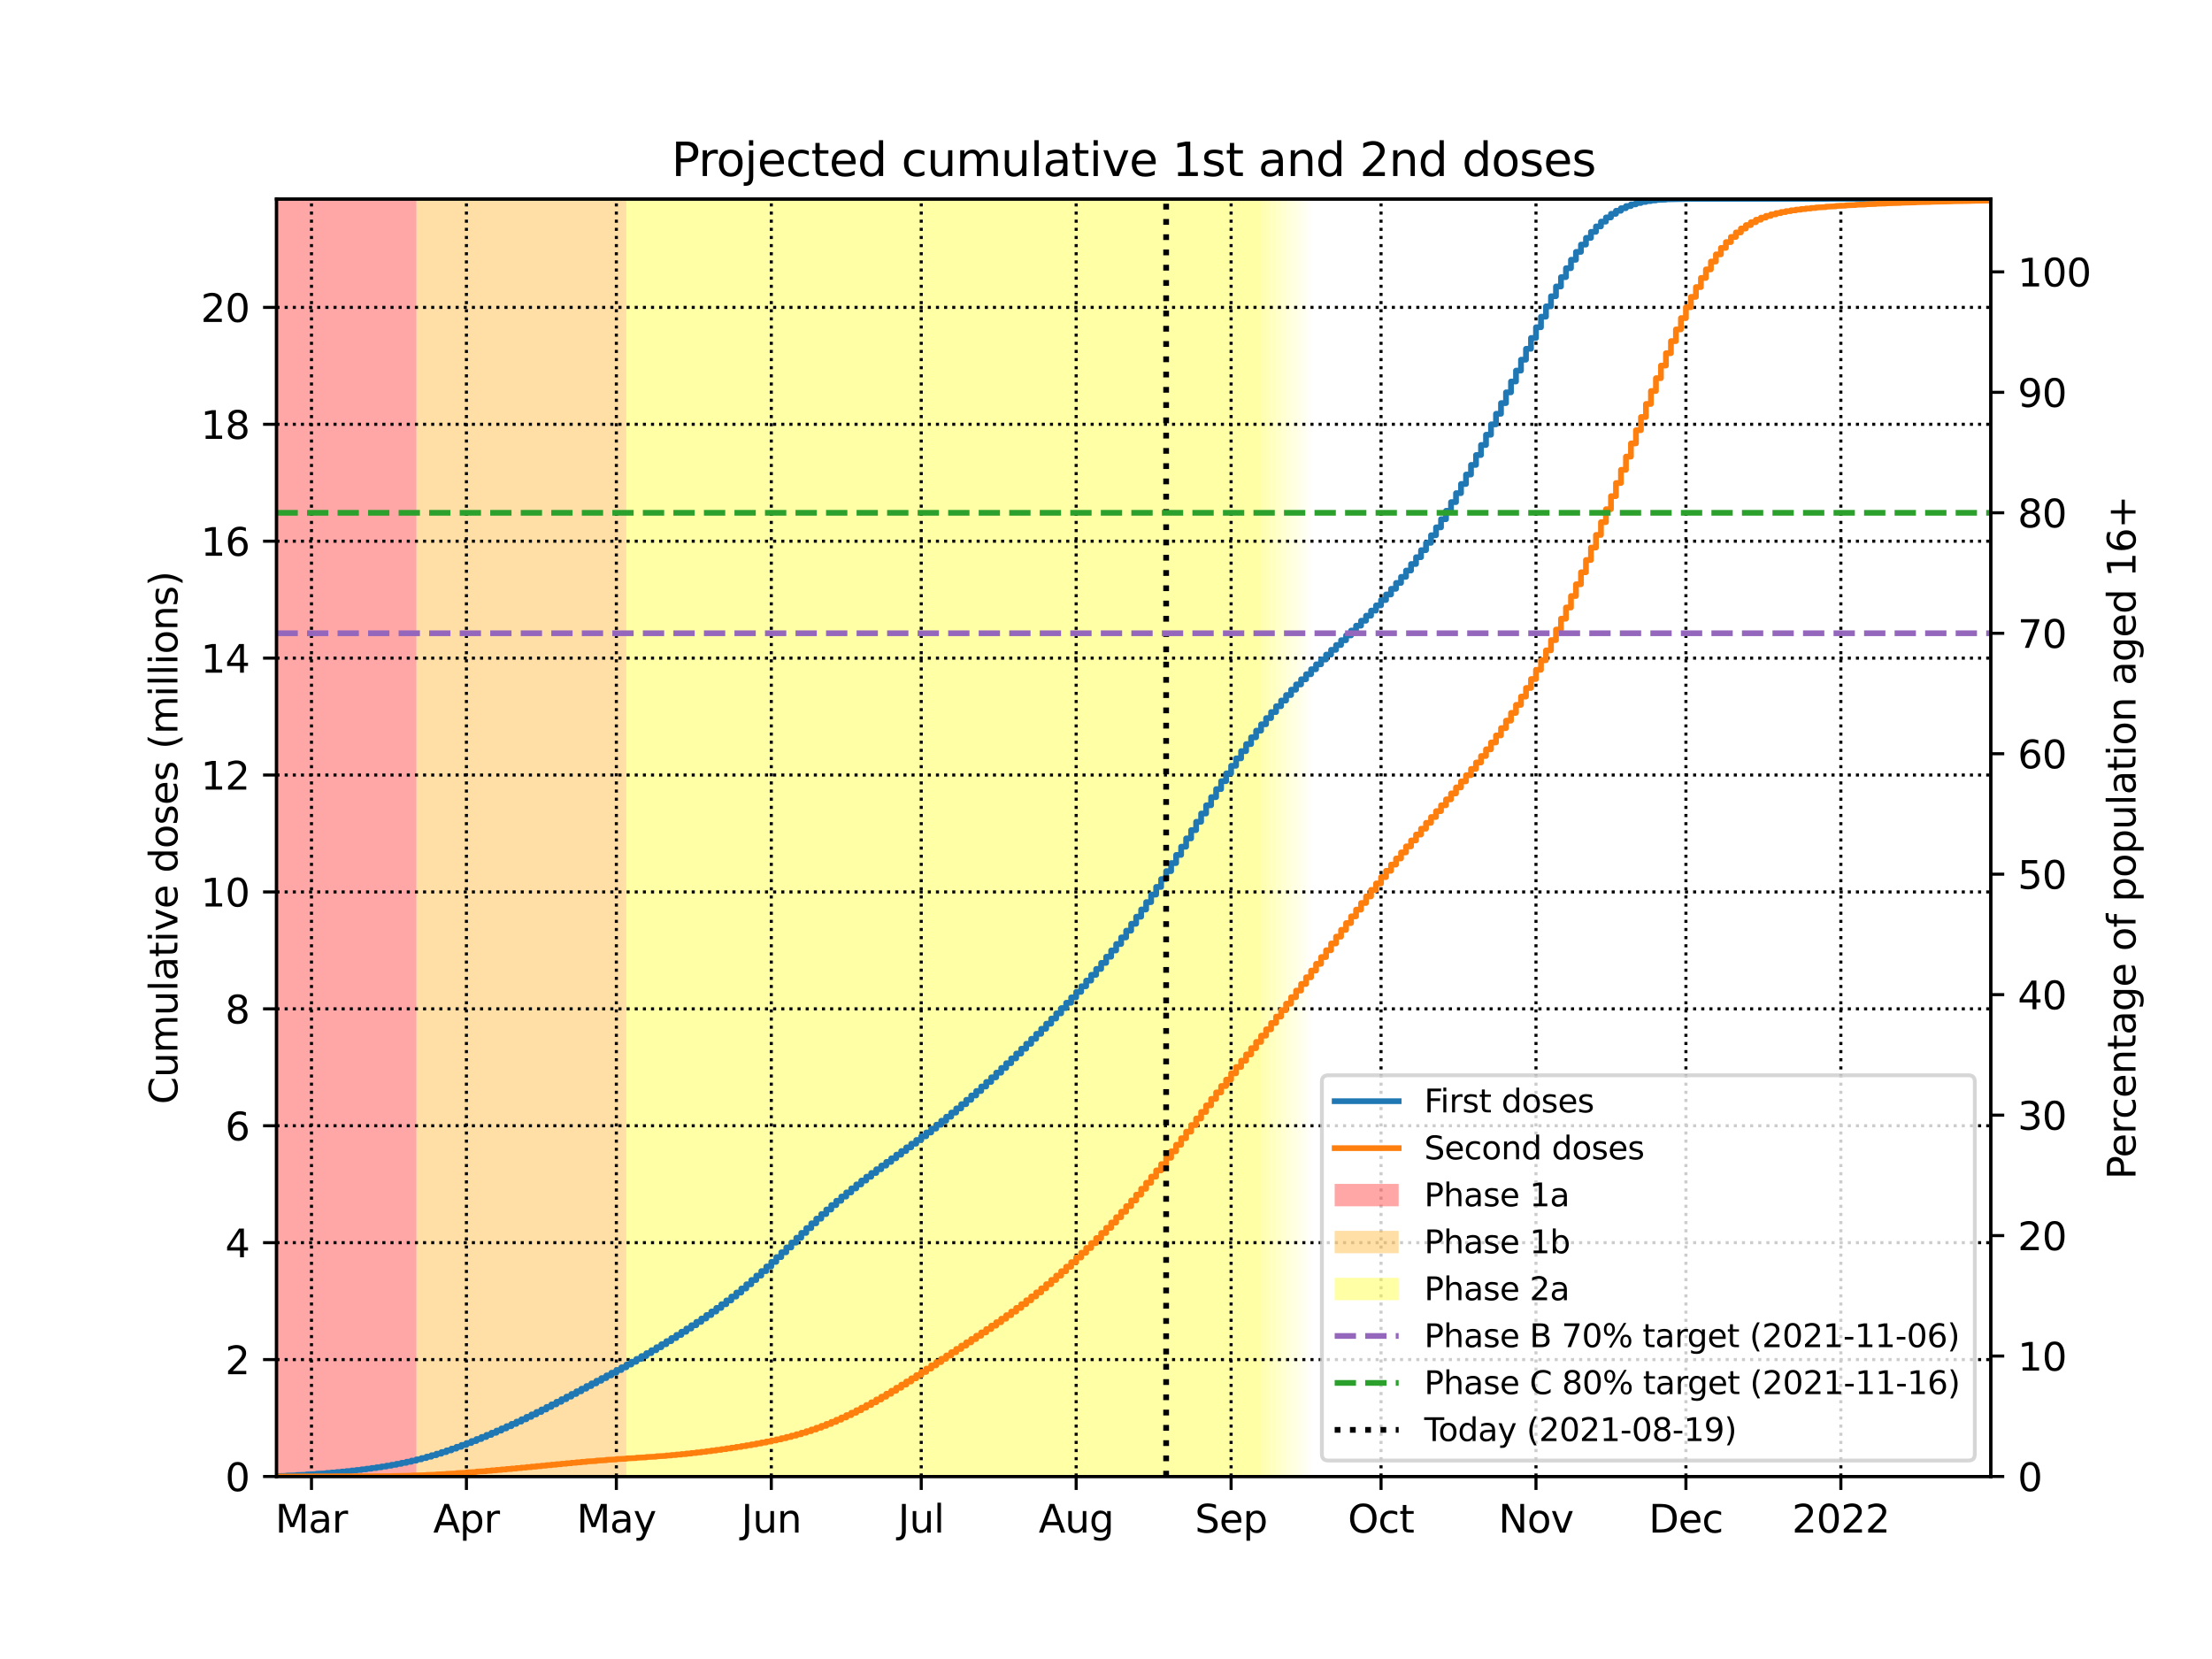 <?xml version="1.0" encoding="utf-8" standalone="no"?>
<!DOCTYPE svg PUBLIC "-//W3C//DTD SVG 1.1//EN"
  "http://www.w3.org/Graphics/SVG/1.1/DTD/svg11.dtd">
<svg height="432pt" version="1.1" viewBox="0 0 576 432" width="576pt" xmlns="http://www.w3.org/2000/svg" xmlns:xlink="http://www.w3.org/1999/xlink">
 <defs>
  <style type="text/css">*{stroke-linecap:butt;stroke-linejoin:round;}</style>
 </defs>
 <g id="figure_1">
  <g id="patch_1">
   <path d="M 0 432 
L 576 432 
L 576 0 
L 0 0 
z
" style="fill:#ffffff;"/>
  </g>
  <g id="axes_1">
   <g id="patch_2">
    <path d="M 72 384.48 
L 518.4 384.48 
L 518.4 51.84 
L 72 51.84 
z
" style="fill:#ffffff;"/>
   </g>
   <g id="PolyCollection_1">
    <defs>
     <path d="M 108.441 -47.52 
L 70.699 -47.52 
L 70.699 -380.16 
L 108.441 -380.16 
L 108.441 -380.16 
L 108.441 -47.52 
z
" id="m5ab3e3fccf"/>
    </defs>
    <g clip-path="url(#pa94665da88)">
     <use style="fill:#ff0000;fill-opacity:0.35;" x="0" xlink:href="#m5ab3e3fccf" y="432"/>
    </g>
   </g>
   <g id="PolyCollection_2">
    <defs>
     <path d="M 163.102 -47.52 
L 108.441 -47.52 
L 108.441 -380.16 
L 163.102 -380.16 
L 163.102 -380.16 
L 163.102 -47.52 
z
" id="ma8acd74872"/>
    </defs>
    <g clip-path="url(#pa94665da88)">
     <use style="fill:#ffa500;fill-opacity:0.35;" x="0" xlink:href="#ma8acd74872" y="432"/>
    </g>
   </g>
   <g id="PolyCollection_3">
    <defs>
     <path d="M 328.387 -47.52 
L 163.102 -47.52 
L 163.102 -380.16 
L 328.387 -380.16 
L 328.387 -380.16 
L 328.387 -47.52 
z
" id="m6e3f8804bc"/>
    </defs>
    <g clip-path="url(#pa94665da88)">
     <use style="fill:#ffff00;fill-opacity:0.35;" x="0" xlink:href="#m6e3f8804bc" y="432"/>
    </g>
   </g>
   <g id="PolyCollection_4">
    <defs>
     <path d="M 329.689 -47.52 
L 328.387 -47.52 
L 328.387 -380.16 
L 329.689 -380.16 
L 329.689 -380.16 
L 329.689 -47.52 
z
" id="m06a6b01369"/>
    </defs>
    <g clip-path="url(#pa94665da88)">
     <use style="fill:#ffff00;fill-opacity:0.3;" x="0" xlink:href="#m06a6b01369" y="432"/>
    </g>
   </g>
   <g id="PolyCollection_5">
    <defs>
     <path d="M 330.99 -47.52 
L 329.689 -47.52 
L 329.689 -380.16 
L 330.99 -380.16 
L 330.99 -380.16 
L 330.99 -47.52 
z
" id="mb2723929d2"/>
    </defs>
    <g clip-path="url(#pa94665da88)">
     <use style="fill:#ffff00;fill-opacity:0.27;" x="0" xlink:href="#mb2723929d2" y="432"/>
    </g>
   </g>
   <g id="PolyCollection_6">
    <defs>
     <path d="M 332.292 -47.52 
L 330.99 -47.52 
L 330.99 -380.16 
L 332.292 -380.16 
L 332.292 -380.16 
L 332.292 -47.52 
z
" id="mf05f9a4c51"/>
    </defs>
    <g clip-path="url(#pa94665da88)">
     <use style="fill:#ffff00;fill-opacity:0.24;" x="0" xlink:href="#mf05f9a4c51" y="432"/>
    </g>
   </g>
   <g id="PolyCollection_7">
    <defs>
     <path d="M 333.593 -47.52 
L 332.292 -47.52 
L 332.292 -380.16 
L 333.593 -380.16 
L 333.593 -380.16 
L 333.593 -47.52 
z
" id="md49ec3e06b"/>
    </defs>
    <g clip-path="url(#pa94665da88)">
     <use style="fill:#ffff00;fill-opacity:0.21;" x="0" xlink:href="#md49ec3e06b" y="432"/>
    </g>
   </g>
   <g id="PolyCollection_8">
    <defs>
     <path d="M 334.894 -47.52 
L 333.593 -47.52 
L 333.593 -380.16 
L 334.894 -380.16 
L 334.894 -380.16 
L 334.894 -47.52 
z
" id="m7bf7c830f8"/>
    </defs>
    <g clip-path="url(#pa94665da88)">
     <use style="fill:#ffff00;fill-opacity:0.18;" x="0" xlink:href="#m7bf7c830f8" y="432"/>
    </g>
   </g>
   <g id="PolyCollection_9">
    <defs>
     <path d="M 336.196 -47.52 
L 334.894 -47.52 
L 334.894 -380.16 
L 336.196 -380.16 
L 336.196 -380.16 
L 336.196 -47.52 
z
" id="m007d622772"/>
    </defs>
    <g clip-path="url(#pa94665da88)">
     <use style="fill:#ffff00;fill-opacity:0.15;" x="0" xlink:href="#m007d622772" y="432"/>
    </g>
   </g>
   <g id="PolyCollection_10">
    <defs>
     <path d="M 337.497 -47.52 
L 336.196 -47.52 
L 336.196 -380.16 
L 337.497 -380.16 
L 337.497 -380.16 
L 337.497 -47.52 
z
" id="me9b88bfbf5"/>
    </defs>
    <g clip-path="url(#pa94665da88)">
     <use style="fill:#ffff00;fill-opacity:0.12;" x="0" xlink:href="#me9b88bfbf5" y="432"/>
    </g>
   </g>
   <g id="PolyCollection_11">
    <defs>
     <path d="M 338.799 -47.52 
L 337.497 -47.52 
L 337.497 -380.16 
L 338.799 -380.16 
L 338.799 -380.16 
L 338.799 -47.52 
z
" id="m4584815193"/>
    </defs>
    <g clip-path="url(#pa94665da88)">
     <use style="fill:#ffff00;fill-opacity:0.09;" x="0" xlink:href="#m4584815193" y="432"/>
    </g>
   </g>
   <g id="PolyCollection_12">
    <defs>
     <path d="M 340.1 -47.52 
L 338.799 -47.52 
L 338.799 -380.16 
L 340.1 -380.16 
L 340.1 -380.16 
L 340.1 -47.52 
z
" id="mc809312f13"/>
    </defs>
    <g clip-path="url(#pa94665da88)">
     <use style="fill:#ffff00;fill-opacity:0.06;" x="0" xlink:href="#mc809312f13" y="432"/>
    </g>
   </g>
   <g id="PolyCollection_13">
    <defs>
     <path d="M 341.402 -47.52 
L 340.1 -47.52 
L 340.1 -380.16 
L 341.402 -380.16 
L 341.402 -380.16 
L 341.402 -47.52 
z
" id="m3ed9641235"/>
    </defs>
    <g clip-path="url(#pa94665da88)">
     <use style="fill:#ffff00;fill-opacity:0.03;" x="0" xlink:href="#m3ed9641235" y="432"/>
    </g>
   </g>
   <g id="matplotlib.axis_1">
    <g id="xtick_1">
     <g id="line2d_1">
      <path clip-path="url(#pa94665da88)" d="M 81.11 384.48 
L 81.11 51.84 
" style="fill:none;stroke:#000000;stroke-dasharray:0.8,1.32;stroke-dashoffset:0;stroke-width:0.8;"/>
     </g>
     <g id="line2d_2">
      <defs>
       <path d="M 0 0 
L 0 3.5 
" id="me0126a2899" style="stroke:#000000;stroke-width:0.8;"/>
      </defs>
      <g>
       <use style="stroke:#000000;stroke-width:0.8;" x="81.11" xlink:href="#me0126a2899" y="384.48"/>
      </g>
     </g>
     <g id="text_1">
      <!-- Mar -->
      <g transform="translate(71.677 399.078)scale(0.1 -0.1)">
       <defs>
        <path d="M 628 4666 
L 1569 4666 
L 2759 1491 
L 3956 4666 
L 4897 4666 
L 4897 0 
L 4281 0 
L 4281 4097 
L 3078 897 
L 2444 897 
L 1241 4097 
L 1241 0 
L 628 0 
L 628 4666 
z
" id="DejaVuSans-4d" transform="scale(0.016)"/>
        <path d="M 2194 1759 
Q 1497 1759 1228 1600 
Q 959 1441 959 1056 
Q 959 750 1161 570 
Q 1363 391 1709 391 
Q 2188 391 2477 730 
Q 2766 1069 2766 1631 
L 2766 1759 
L 2194 1759 
z
M 3341 1997 
L 3341 0 
L 2766 0 
L 2766 531 
Q 2569 213 2275 61 
Q 1981 -91 1556 -91 
Q 1019 -91 701 211 
Q 384 513 384 1019 
Q 384 1609 779 1909 
Q 1175 2209 1959 2209 
L 2766 2209 
L 2766 2266 
Q 2766 2663 2505 2880 
Q 2244 3097 1772 3097 
Q 1472 3097 1187 3025 
Q 903 2953 641 2809 
L 641 3341 
Q 956 3463 1253 3523 
Q 1550 3584 1831 3584 
Q 2591 3584 2966 3190 
Q 3341 2797 3341 1997 
z
" id="DejaVuSans-61" transform="scale(0.016)"/>
        <path d="M 2631 2963 
Q 2534 3019 2420 3045 
Q 2306 3072 2169 3072 
Q 1681 3072 1420 2755 
Q 1159 2438 1159 1844 
L 1159 0 
L 581 0 
L 581 3500 
L 1159 3500 
L 1159 2956 
Q 1341 3275 1631 3429 
Q 1922 3584 2338 3584 
Q 2397 3584 2469 3576 
Q 2541 3569 2628 3553 
L 2631 2963 
z
" id="DejaVuSans-72" transform="scale(0.016)"/>
       </defs>
       <use xlink:href="#DejaVuSans-4d"/>
       <use x="86.279" xlink:href="#DejaVuSans-61"/>
       <use x="147.559" xlink:href="#DejaVuSans-72"/>
      </g>
     </g>
    </g>
    <g id="xtick_2">
     <g id="line2d_3">
      <path clip-path="url(#pa94665da88)" d="M 121.455 384.48 
L 121.455 51.84 
" style="fill:none;stroke:#000000;stroke-dasharray:0.8,1.32;stroke-dashoffset:0;stroke-width:0.8;"/>
     </g>
     <g id="line2d_4">
      <g>
       <use style="stroke:#000000;stroke-width:0.8;" x="121.455" xlink:href="#me0126a2899" y="384.48"/>
      </g>
     </g>
     <g id="text_2">
      <!-- Apr -->
      <g transform="translate(112.805 399.078)scale(0.1 -0.1)">
       <defs>
        <path d="M 2188 4044 
L 1331 1722 
L 3047 1722 
L 2188 4044 
z
M 1831 4666 
L 2547 4666 
L 4325 0 
L 3669 0 
L 3244 1197 
L 1141 1197 
L 716 0 
L 50 0 
L 1831 4666 
z
" id="DejaVuSans-41" transform="scale(0.016)"/>
        <path d="M 1159 525 
L 1159 -1331 
L 581 -1331 
L 581 3500 
L 1159 3500 
L 1159 2969 
Q 1341 3281 1617 3432 
Q 1894 3584 2278 3584 
Q 2916 3584 3314 3078 
Q 3713 2572 3713 1747 
Q 3713 922 3314 415 
Q 2916 -91 2278 -91 
Q 1894 -91 1617 61 
Q 1341 213 1159 525 
z
M 3116 1747 
Q 3116 2381 2855 2742 
Q 2594 3103 2138 3103 
Q 1681 3103 1420 2742 
Q 1159 2381 1159 1747 
Q 1159 1113 1420 752 
Q 1681 391 2138 391 
Q 2594 391 2855 752 
Q 3116 1113 3116 1747 
z
" id="DejaVuSans-70" transform="scale(0.016)"/>
       </defs>
       <use xlink:href="#DejaVuSans-41"/>
       <use x="68.408" xlink:href="#DejaVuSans-70"/>
       <use x="131.885" xlink:href="#DejaVuSans-72"/>
      </g>
     </g>
    </g>
    <g id="xtick_3">
     <g id="line2d_5">
      <path clip-path="url(#pa94665da88)" d="M 160.499 384.48 
L 160.499 51.84 
" style="fill:none;stroke:#000000;stroke-dasharray:0.8,1.32;stroke-dashoffset:0;stroke-width:0.8;"/>
     </g>
     <g id="line2d_6">
      <g>
       <use style="stroke:#000000;stroke-width:0.8;" x="160.499" xlink:href="#me0126a2899" y="384.48"/>
      </g>
     </g>
     <g id="text_3">
      <!-- May -->
      <g transform="translate(150.162 399.078)scale(0.1 -0.1)">
       <defs>
        <path d="M 2059 -325 
Q 1816 -950 1584 -1140 
Q 1353 -1331 966 -1331 
L 506 -1331 
L 506 -850 
L 844 -850 
Q 1081 -850 1212 -737 
Q 1344 -625 1503 -206 
L 1606 56 
L 191 3500 
L 800 3500 
L 1894 763 
L 2988 3500 
L 3597 3500 
L 2059 -325 
z
" id="DejaVuSans-79" transform="scale(0.016)"/>
       </defs>
       <use xlink:href="#DejaVuSans-4d"/>
       <use x="86.279" xlink:href="#DejaVuSans-61"/>
       <use x="147.559" xlink:href="#DejaVuSans-79"/>
      </g>
     </g>
    </g>
    <g id="xtick_4">
     <g id="line2d_7">
      <path clip-path="url(#pa94665da88)" d="M 200.844 384.48 
L 200.844 51.84 
" style="fill:none;stroke:#000000;stroke-dasharray:0.8,1.32;stroke-dashoffset:0;stroke-width:0.8;"/>
     </g>
     <g id="line2d_8">
      <g>
       <use style="stroke:#000000;stroke-width:0.8;" x="200.844" xlink:href="#me0126a2899" y="384.48"/>
      </g>
     </g>
     <g id="text_4">
      <!-- Jun -->
      <g transform="translate(193.032 399.078)scale(0.1 -0.1)">
       <defs>
        <path d="M 628 4666 
L 1259 4666 
L 1259 325 
Q 1259 -519 939 -900 
Q 619 -1281 -91 -1281 
L -331 -1281 
L -331 -750 
L -134 -750 
Q 284 -750 456 -515 
Q 628 -281 628 325 
L 628 4666 
z
" id="DejaVuSans-4a" transform="scale(0.016)"/>
        <path d="M 544 1381 
L 544 3500 
L 1119 3500 
L 1119 1403 
Q 1119 906 1312 657 
Q 1506 409 1894 409 
Q 2359 409 2629 706 
Q 2900 1003 2900 1516 
L 2900 3500 
L 3475 3500 
L 3475 0 
L 2900 0 
L 2900 538 
Q 2691 219 2414 64 
Q 2138 -91 1772 -91 
Q 1169 -91 856 284 
Q 544 659 544 1381 
z
M 1991 3584 
L 1991 3584 
z
" id="DejaVuSans-75" transform="scale(0.016)"/>
        <path d="M 3513 2113 
L 3513 0 
L 2938 0 
L 2938 2094 
Q 2938 2591 2744 2837 
Q 2550 3084 2163 3084 
Q 1697 3084 1428 2787 
Q 1159 2491 1159 1978 
L 1159 0 
L 581 0 
L 581 3500 
L 1159 3500 
L 1159 2956 
Q 1366 3272 1645 3428 
Q 1925 3584 2291 3584 
Q 2894 3584 3203 3211 
Q 3513 2838 3513 2113 
z
" id="DejaVuSans-6e" transform="scale(0.016)"/>
       </defs>
       <use xlink:href="#DejaVuSans-4a"/>
       <use x="29.492" xlink:href="#DejaVuSans-75"/>
       <use x="92.871" xlink:href="#DejaVuSans-6e"/>
      </g>
     </g>
    </g>
    <g id="xtick_5">
     <g id="line2d_9">
      <path clip-path="url(#pa94665da88)" d="M 239.888 384.48 
L 239.888 51.84 
" style="fill:none;stroke:#000000;stroke-dasharray:0.8,1.32;stroke-dashoffset:0;stroke-width:0.8;"/>
     </g>
     <g id="line2d_10">
      <g>
       <use style="stroke:#000000;stroke-width:0.8;" x="239.888" xlink:href="#me0126a2899" y="384.48"/>
      </g>
     </g>
     <g id="text_5">
      <!-- Jul -->
      <g transform="translate(233.855 399.078)scale(0.1 -0.1)">
       <defs>
        <path d="M 603 4863 
L 1178 4863 
L 1178 0 
L 603 0 
L 603 4863 
z
" id="DejaVuSans-6c" transform="scale(0.016)"/>
       </defs>
       <use xlink:href="#DejaVuSans-4a"/>
       <use x="29.492" xlink:href="#DejaVuSans-75"/>
       <use x="92.871" xlink:href="#DejaVuSans-6c"/>
      </g>
     </g>
    </g>
    <g id="xtick_6">
     <g id="line2d_11">
      <path clip-path="url(#pa94665da88)" d="M 280.233 384.48 
L 280.233 51.84 
" style="fill:none;stroke:#000000;stroke-dasharray:0.8,1.32;stroke-dashoffset:0;stroke-width:0.8;"/>
     </g>
     <g id="line2d_12">
      <g>
       <use style="stroke:#000000;stroke-width:0.8;" x="280.233" xlink:href="#me0126a2899" y="384.48"/>
      </g>
     </g>
     <g id="text_6">
      <!-- Aug -->
      <g transform="translate(270.47 399.078)scale(0.1 -0.1)">
       <defs>
        <path d="M 2906 1791 
Q 2906 2416 2648 2759 
Q 2391 3103 1925 3103 
Q 1463 3103 1205 2759 
Q 947 2416 947 1791 
Q 947 1169 1205 825 
Q 1463 481 1925 481 
Q 2391 481 2648 825 
Q 2906 1169 2906 1791 
z
M 3481 434 
Q 3481 -459 3084 -895 
Q 2688 -1331 1869 -1331 
Q 1566 -1331 1297 -1286 
Q 1028 -1241 775 -1147 
L 775 -588 
Q 1028 -725 1275 -790 
Q 1522 -856 1778 -856 
Q 2344 -856 2625 -561 
Q 2906 -266 2906 331 
L 2906 616 
Q 2728 306 2450 153 
Q 2172 0 1784 0 
Q 1141 0 747 490 
Q 353 981 353 1791 
Q 353 2603 747 3093 
Q 1141 3584 1784 3584 
Q 2172 3584 2450 3431 
Q 2728 3278 2906 2969 
L 2906 3500 
L 3481 3500 
L 3481 434 
z
" id="DejaVuSans-67" transform="scale(0.016)"/>
       </defs>
       <use xlink:href="#DejaVuSans-41"/>
       <use x="68.408" xlink:href="#DejaVuSans-75"/>
       <use x="131.787" xlink:href="#DejaVuSans-67"/>
      </g>
     </g>
    </g>
    <g id="xtick_7">
     <g id="line2d_13">
      <path clip-path="url(#pa94665da88)" d="M 320.578 384.48 
L 320.578 51.84 
" style="fill:none;stroke:#000000;stroke-dasharray:0.8,1.32;stroke-dashoffset:0;stroke-width:0.8;"/>
     </g>
     <g id="line2d_14">
      <g>
       <use style="stroke:#000000;stroke-width:0.8;" x="320.578" xlink:href="#me0126a2899" y="384.48"/>
      </g>
     </g>
     <g id="text_7">
      <!-- Sep -->
      <g transform="translate(311.153 399.078)scale(0.1 -0.1)">
       <defs>
        <path d="M 3425 4513 
L 3425 3897 
Q 3066 4069 2747 4153 
Q 2428 4238 2131 4238 
Q 1616 4238 1336 4038 
Q 1056 3838 1056 3469 
Q 1056 3159 1242 3001 
Q 1428 2844 1947 2747 
L 2328 2669 
Q 3034 2534 3370 2195 
Q 3706 1856 3706 1288 
Q 3706 609 3251 259 
Q 2797 -91 1919 -91 
Q 1588 -91 1214 -16 
Q 841 59 441 206 
L 441 856 
Q 825 641 1194 531 
Q 1563 422 1919 422 
Q 2459 422 2753 634 
Q 3047 847 3047 1241 
Q 3047 1584 2836 1778 
Q 2625 1972 2144 2069 
L 1759 2144 
Q 1053 2284 737 2584 
Q 422 2884 422 3419 
Q 422 4038 858 4394 
Q 1294 4750 2059 4750 
Q 2388 4750 2728 4690 
Q 3069 4631 3425 4513 
z
" id="DejaVuSans-53" transform="scale(0.016)"/>
        <path d="M 3597 1894 
L 3597 1613 
L 953 1613 
Q 991 1019 1311 708 
Q 1631 397 2203 397 
Q 2534 397 2845 478 
Q 3156 559 3463 722 
L 3463 178 
Q 3153 47 2828 -22 
Q 2503 -91 2169 -91 
Q 1331 -91 842 396 
Q 353 884 353 1716 
Q 353 2575 817 3079 
Q 1281 3584 2069 3584 
Q 2775 3584 3186 3129 
Q 3597 2675 3597 1894 
z
M 3022 2063 
Q 3016 2534 2758 2815 
Q 2500 3097 2075 3097 
Q 1594 3097 1305 2825 
Q 1016 2553 972 2059 
L 3022 2063 
z
" id="DejaVuSans-65" transform="scale(0.016)"/>
       </defs>
       <use xlink:href="#DejaVuSans-53"/>
       <use x="63.477" xlink:href="#DejaVuSans-65"/>
       <use x="125" xlink:href="#DejaVuSans-70"/>
      </g>
     </g>
    </g>
    <g id="xtick_8">
     <g id="line2d_15">
      <path clip-path="url(#pa94665da88)" d="M 359.622 384.48 
L 359.622 51.84 
" style="fill:none;stroke:#000000;stroke-dasharray:0.8,1.32;stroke-dashoffset:0;stroke-width:0.8;"/>
     </g>
     <g id="line2d_16">
      <g>
       <use style="stroke:#000000;stroke-width:0.8;" x="359.622" xlink:href="#me0126a2899" y="384.48"/>
      </g>
     </g>
     <g id="text_8">
      <!-- Oct -->
      <g transform="translate(350.977 399.078)scale(0.1 -0.1)">
       <defs>
        <path d="M 2522 4238 
Q 1834 4238 1429 3725 
Q 1025 3213 1025 2328 
Q 1025 1447 1429 934 
Q 1834 422 2522 422 
Q 3209 422 3611 934 
Q 4013 1447 4013 2328 
Q 4013 3213 3611 3725 
Q 3209 4238 2522 4238 
z
M 2522 4750 
Q 3503 4750 4090 4092 
Q 4678 3434 4678 2328 
Q 4678 1225 4090 567 
Q 3503 -91 2522 -91 
Q 1538 -91 948 565 
Q 359 1222 359 2328 
Q 359 3434 948 4092 
Q 1538 4750 2522 4750 
z
" id="DejaVuSans-4f" transform="scale(0.016)"/>
        <path d="M 3122 3366 
L 3122 2828 
Q 2878 2963 2633 3030 
Q 2388 3097 2138 3097 
Q 1578 3097 1268 2742 
Q 959 2388 959 1747 
Q 959 1106 1268 751 
Q 1578 397 2138 397 
Q 2388 397 2633 464 
Q 2878 531 3122 666 
L 3122 134 
Q 2881 22 2623 -34 
Q 2366 -91 2075 -91 
Q 1284 -91 818 406 
Q 353 903 353 1747 
Q 353 2603 823 3093 
Q 1294 3584 2113 3584 
Q 2378 3584 2631 3529 
Q 2884 3475 3122 3366 
z
" id="DejaVuSans-63" transform="scale(0.016)"/>
        <path d="M 1172 4494 
L 1172 3500 
L 2356 3500 
L 2356 3053 
L 1172 3053 
L 1172 1153 
Q 1172 725 1289 603 
Q 1406 481 1766 481 
L 2356 481 
L 2356 0 
L 1766 0 
Q 1100 0 847 248 
Q 594 497 594 1153 
L 594 3053 
L 172 3053 
L 172 3500 
L 594 3500 
L 594 4494 
L 1172 4494 
z
" id="DejaVuSans-74" transform="scale(0.016)"/>
       </defs>
       <use xlink:href="#DejaVuSans-4f"/>
       <use x="78.711" xlink:href="#DejaVuSans-63"/>
       <use x="133.691" xlink:href="#DejaVuSans-74"/>
      </g>
     </g>
    </g>
    <g id="xtick_9">
     <g id="line2d_17">
      <path clip-path="url(#pa94665da88)" d="M 399.967 384.48 
L 399.967 51.84 
" style="fill:none;stroke:#000000;stroke-dasharray:0.8,1.32;stroke-dashoffset:0;stroke-width:0.8;"/>
     </g>
     <g id="line2d_18">
      <g>
       <use style="stroke:#000000;stroke-width:0.8;" x="399.967" xlink:href="#me0126a2899" y="384.48"/>
      </g>
     </g>
     <g id="text_9">
      <!-- Nov -->
      <g transform="translate(390.208 399.078)scale(0.1 -0.1)">
       <defs>
        <path d="M 628 4666 
L 1478 4666 
L 3547 763 
L 3547 4666 
L 4159 4666 
L 4159 0 
L 3309 0 
L 1241 3903 
L 1241 0 
L 628 0 
L 628 4666 
z
" id="DejaVuSans-4e" transform="scale(0.016)"/>
        <path d="M 1959 3097 
Q 1497 3097 1228 2736 
Q 959 2375 959 1747 
Q 959 1119 1226 758 
Q 1494 397 1959 397 
Q 2419 397 2687 759 
Q 2956 1122 2956 1747 
Q 2956 2369 2687 2733 
Q 2419 3097 1959 3097 
z
M 1959 3584 
Q 2709 3584 3137 3096 
Q 3566 2609 3566 1747 
Q 3566 888 3137 398 
Q 2709 -91 1959 -91 
Q 1206 -91 779 398 
Q 353 888 353 1747 
Q 353 2609 779 3096 
Q 1206 3584 1959 3584 
z
" id="DejaVuSans-6f" transform="scale(0.016)"/>
        <path d="M 191 3500 
L 800 3500 
L 1894 563 
L 2988 3500 
L 3597 3500 
L 2284 0 
L 1503 0 
L 191 3500 
z
" id="DejaVuSans-76" transform="scale(0.016)"/>
       </defs>
       <use xlink:href="#DejaVuSans-4e"/>
       <use x="74.805" xlink:href="#DejaVuSans-6f"/>
       <use x="135.986" xlink:href="#DejaVuSans-76"/>
      </g>
     </g>
    </g>
    <g id="xtick_10">
     <g id="line2d_19">
      <path clip-path="url(#pa94665da88)" d="M 439.011 384.48 
L 439.011 51.84 
" style="fill:none;stroke:#000000;stroke-dasharray:0.8,1.32;stroke-dashoffset:0;stroke-width:0.8;"/>
     </g>
     <g id="line2d_20">
      <g>
       <use style="stroke:#000000;stroke-width:0.8;" x="439.011" xlink:href="#me0126a2899" y="384.48"/>
      </g>
     </g>
     <g id="text_10">
      <!-- Dec -->
      <g transform="translate(429.335 399.078)scale(0.1 -0.1)">
       <defs>
        <path d="M 1259 4147 
L 1259 519 
L 2022 519 
Q 2988 519 3436 956 
Q 3884 1394 3884 2338 
Q 3884 3275 3436 3711 
Q 2988 4147 2022 4147 
L 1259 4147 
z
M 628 4666 
L 1925 4666 
Q 3281 4666 3915 4102 
Q 4550 3538 4550 2338 
Q 4550 1131 3912 565 
Q 3275 0 1925 0 
L 628 0 
L 628 4666 
z
" id="DejaVuSans-44" transform="scale(0.016)"/>
       </defs>
       <use xlink:href="#DejaVuSans-44"/>
       <use x="77.002" xlink:href="#DejaVuSans-65"/>
       <use x="138.525" xlink:href="#DejaVuSans-63"/>
      </g>
     </g>
    </g>
    <g id="xtick_11">
     <g id="line2d_21">
      <path clip-path="url(#pa94665da88)" d="M 479.356 384.48 
L 479.356 51.84 
" style="fill:none;stroke:#000000;stroke-dasharray:0.8,1.32;stroke-dashoffset:0;stroke-width:0.8;"/>
     </g>
     <g id="line2d_22">
      <g>
       <use style="stroke:#000000;stroke-width:0.8;" x="479.356" xlink:href="#me0126a2899" y="384.48"/>
      </g>
     </g>
     <g id="text_11">
      <!-- 2022 -->
      <g transform="translate(466.631 399.078)scale(0.1 -0.1)">
       <defs>
        <path d="M 1228 531 
L 3431 531 
L 3431 0 
L 469 0 
L 469 531 
Q 828 903 1448 1529 
Q 2069 2156 2228 2338 
Q 2531 2678 2651 2914 
Q 2772 3150 2772 3378 
Q 2772 3750 2511 3984 
Q 2250 4219 1831 4219 
Q 1534 4219 1204 4116 
Q 875 4013 500 3803 
L 500 4441 
Q 881 4594 1212 4672 
Q 1544 4750 1819 4750 
Q 2544 4750 2975 4387 
Q 3406 4025 3406 3419 
Q 3406 3131 3298 2873 
Q 3191 2616 2906 2266 
Q 2828 2175 2409 1742 
Q 1991 1309 1228 531 
z
" id="DejaVuSans-32" transform="scale(0.016)"/>
        <path d="M 2034 4250 
Q 1547 4250 1301 3770 
Q 1056 3291 1056 2328 
Q 1056 1369 1301 889 
Q 1547 409 2034 409 
Q 2525 409 2770 889 
Q 3016 1369 3016 2328 
Q 3016 3291 2770 3770 
Q 2525 4250 2034 4250 
z
M 2034 4750 
Q 2819 4750 3233 4129 
Q 3647 3509 3647 2328 
Q 3647 1150 3233 529 
Q 2819 -91 2034 -91 
Q 1250 -91 836 529 
Q 422 1150 422 2328 
Q 422 3509 836 4129 
Q 1250 4750 2034 4750 
z
" id="DejaVuSans-30" transform="scale(0.016)"/>
       </defs>
       <use xlink:href="#DejaVuSans-32"/>
       <use x="63.623" xlink:href="#DejaVuSans-30"/>
       <use x="127.246" xlink:href="#DejaVuSans-32"/>
       <use x="190.869" xlink:href="#DejaVuSans-32"/>
      </g>
     </g>
    </g>
   </g>
   <g id="matplotlib.axis_2">
    <g id="ytick_1">
     <g id="line2d_23">
      <path clip-path="url(#pa94665da88)" d="M 72 384.48 
L 518.4 384.48 
" style="fill:none;stroke:#000000;stroke-dasharray:0.8,1.32;stroke-dashoffset:0;stroke-width:0.8;"/>
     </g>
     <g id="line2d_24">
      <defs>
       <path d="M 0 0 
L -3.5 0 
" id="m1438f5604b" style="stroke:#000000;stroke-width:0.8;"/>
      </defs>
      <g>
       <use style="stroke:#000000;stroke-width:0.8;" x="72" xlink:href="#m1438f5604b" y="384.48"/>
      </g>
     </g>
     <g id="text_12">
      <!-- 0 -->
      <g transform="translate(58.638 388.279)scale(0.1 -0.1)">
       <use xlink:href="#DejaVuSans-30"/>
      </g>
     </g>
    </g>
    <g id="ytick_2">
     <g id="line2d_25">
      <path clip-path="url(#pa94665da88)" d="M 72 354.036 
L 518.4 354.036 
" style="fill:none;stroke:#000000;stroke-dasharray:0.8,1.32;stroke-dashoffset:0;stroke-width:0.8;"/>
     </g>
     <g id="line2d_26">
      <g>
       <use style="stroke:#000000;stroke-width:0.8;" x="72" xlink:href="#m1438f5604b" y="354.036"/>
      </g>
     </g>
     <g id="text_13">
      <!-- 2 -->
      <g transform="translate(58.638 357.835)scale(0.1 -0.1)">
       <use xlink:href="#DejaVuSans-32"/>
      </g>
     </g>
    </g>
    <g id="ytick_3">
     <g id="line2d_27">
      <path clip-path="url(#pa94665da88)" d="M 72 323.591 
L 518.4 323.591 
" style="fill:none;stroke:#000000;stroke-dasharray:0.8,1.32;stroke-dashoffset:0;stroke-width:0.8;"/>
     </g>
     <g id="line2d_28">
      <g>
       <use style="stroke:#000000;stroke-width:0.8;" x="72" xlink:href="#m1438f5604b" y="323.591"/>
      </g>
     </g>
     <g id="text_14">
      <!-- 4 -->
      <g transform="translate(58.638 327.391)scale(0.1 -0.1)">
       <defs>
        <path d="M 2419 4116 
L 825 1625 
L 2419 1625 
L 2419 4116 
z
M 2253 4666 
L 3047 4666 
L 3047 1625 
L 3713 1625 
L 3713 1100 
L 3047 1100 
L 3047 0 
L 2419 0 
L 2419 1100 
L 313 1100 
L 313 1709 
L 2253 4666 
z
" id="DejaVuSans-34" transform="scale(0.016)"/>
       </defs>
       <use xlink:href="#DejaVuSans-34"/>
      </g>
     </g>
    </g>
    <g id="ytick_4">
     <g id="line2d_29">
      <path clip-path="url(#pa94665da88)" d="M 72 293.147 
L 518.4 293.147 
" style="fill:none;stroke:#000000;stroke-dasharray:0.8,1.32;stroke-dashoffset:0;stroke-width:0.8;"/>
     </g>
     <g id="line2d_30">
      <g>
       <use style="stroke:#000000;stroke-width:0.8;" x="72" xlink:href="#m1438f5604b" y="293.147"/>
      </g>
     </g>
     <g id="text_15">
      <!-- 6 -->
      <g transform="translate(58.638 296.946)scale(0.1 -0.1)">
       <defs>
        <path d="M 2113 2584 
Q 1688 2584 1439 2293 
Q 1191 2003 1191 1497 
Q 1191 994 1439 701 
Q 1688 409 2113 409 
Q 2538 409 2786 701 
Q 3034 994 3034 1497 
Q 3034 2003 2786 2293 
Q 2538 2584 2113 2584 
z
M 3366 4563 
L 3366 3988 
Q 3128 4100 2886 4159 
Q 2644 4219 2406 4219 
Q 1781 4219 1451 3797 
Q 1122 3375 1075 2522 
Q 1259 2794 1537 2939 
Q 1816 3084 2150 3084 
Q 2853 3084 3261 2657 
Q 3669 2231 3669 1497 
Q 3669 778 3244 343 
Q 2819 -91 2113 -91 
Q 1303 -91 875 529 
Q 447 1150 447 2328 
Q 447 3434 972 4092 
Q 1497 4750 2381 4750 
Q 2619 4750 2861 4703 
Q 3103 4656 3366 4563 
z
" id="DejaVuSans-36" transform="scale(0.016)"/>
       </defs>
       <use xlink:href="#DejaVuSans-36"/>
      </g>
     </g>
    </g>
    <g id="ytick_5">
     <g id="line2d_31">
      <path clip-path="url(#pa94665da88)" d="M 72 262.703 
L 518.4 262.703 
" style="fill:none;stroke:#000000;stroke-dasharray:0.8,1.32;stroke-dashoffset:0;stroke-width:0.8;"/>
     </g>
     <g id="line2d_32">
      <g>
       <use style="stroke:#000000;stroke-width:0.8;" x="72" xlink:href="#m1438f5604b" y="262.703"/>
      </g>
     </g>
     <g id="text_16">
      <!-- 8 -->
      <g transform="translate(58.638 266.502)scale(0.1 -0.1)">
       <defs>
        <path d="M 2034 2216 
Q 1584 2216 1326 1975 
Q 1069 1734 1069 1313 
Q 1069 891 1326 650 
Q 1584 409 2034 409 
Q 2484 409 2743 651 
Q 3003 894 3003 1313 
Q 3003 1734 2745 1975 
Q 2488 2216 2034 2216 
z
M 1403 2484 
Q 997 2584 770 2862 
Q 544 3141 544 3541 
Q 544 4100 942 4425 
Q 1341 4750 2034 4750 
Q 2731 4750 3128 4425 
Q 3525 4100 3525 3541 
Q 3525 3141 3298 2862 
Q 3072 2584 2669 2484 
Q 3125 2378 3379 2068 
Q 3634 1759 3634 1313 
Q 3634 634 3220 271 
Q 2806 -91 2034 -91 
Q 1263 -91 848 271 
Q 434 634 434 1313 
Q 434 1759 690 2068 
Q 947 2378 1403 2484 
z
M 1172 3481 
Q 1172 3119 1398 2916 
Q 1625 2713 2034 2713 
Q 2441 2713 2670 2916 
Q 2900 3119 2900 3481 
Q 2900 3844 2670 4047 
Q 2441 4250 2034 4250 
Q 1625 4250 1398 4047 
Q 1172 3844 1172 3481 
z
" id="DejaVuSans-38" transform="scale(0.016)"/>
       </defs>
       <use xlink:href="#DejaVuSans-38"/>
      </g>
     </g>
    </g>
    <g id="ytick_6">
     <g id="line2d_33">
      <path clip-path="url(#pa94665da88)" d="M 72 232.258 
L 518.4 232.258 
" style="fill:none;stroke:#000000;stroke-dasharray:0.8,1.32;stroke-dashoffset:0;stroke-width:0.8;"/>
     </g>
     <g id="line2d_34">
      <g>
       <use style="stroke:#000000;stroke-width:0.8;" x="72" xlink:href="#m1438f5604b" y="232.258"/>
      </g>
     </g>
     <g id="text_17">
      <!-- 10 -->
      <g transform="translate(52.275 236.058)scale(0.1 -0.1)">
       <defs>
        <path d="M 794 531 
L 1825 531 
L 1825 4091 
L 703 3866 
L 703 4441 
L 1819 4666 
L 2450 4666 
L 2450 531 
L 3481 531 
L 3481 0 
L 794 0 
L 794 531 
z
" id="DejaVuSans-31" transform="scale(0.016)"/>
       </defs>
       <use xlink:href="#DejaVuSans-31"/>
       <use x="63.623" xlink:href="#DejaVuSans-30"/>
      </g>
     </g>
    </g>
    <g id="ytick_7">
     <g id="line2d_35">
      <path clip-path="url(#pa94665da88)" d="M 72 201.814 
L 518.4 201.814 
" style="fill:none;stroke:#000000;stroke-dasharray:0.8,1.32;stroke-dashoffset:0;stroke-width:0.8;"/>
     </g>
     <g id="line2d_36">
      <g>
       <use style="stroke:#000000;stroke-width:0.8;" x="72" xlink:href="#m1438f5604b" y="201.814"/>
      </g>
     </g>
     <g id="text_18">
      <!-- 12 -->
      <g transform="translate(52.275 205.613)scale(0.1 -0.1)">
       <use xlink:href="#DejaVuSans-31"/>
       <use x="63.623" xlink:href="#DejaVuSans-32"/>
      </g>
     </g>
    </g>
    <g id="ytick_8">
     <g id="line2d_37">
      <path clip-path="url(#pa94665da88)" d="M 72 171.37 
L 518.4 171.37 
" style="fill:none;stroke:#000000;stroke-dasharray:0.8,1.32;stroke-dashoffset:0;stroke-width:0.8;"/>
     </g>
     <g id="line2d_38">
      <g>
       <use style="stroke:#000000;stroke-width:0.8;" x="72" xlink:href="#m1438f5604b" y="171.37"/>
      </g>
     </g>
     <g id="text_19">
      <!-- 14 -->
      <g transform="translate(52.275 175.169)scale(0.1 -0.1)">
       <use xlink:href="#DejaVuSans-31"/>
       <use x="63.623" xlink:href="#DejaVuSans-34"/>
      </g>
     </g>
    </g>
    <g id="ytick_9">
     <g id="line2d_39">
      <path clip-path="url(#pa94665da88)" d="M 72 140.925 
L 518.4 140.925 
" style="fill:none;stroke:#000000;stroke-dasharray:0.8,1.32;stroke-dashoffset:0;stroke-width:0.8;"/>
     </g>
     <g id="line2d_40">
      <g>
       <use style="stroke:#000000;stroke-width:0.8;" x="72" xlink:href="#m1438f5604b" y="140.925"/>
      </g>
     </g>
     <g id="text_20">
      <!-- 16 -->
      <g transform="translate(52.275 144.725)scale(0.1 -0.1)">
       <use xlink:href="#DejaVuSans-31"/>
       <use x="63.623" xlink:href="#DejaVuSans-36"/>
      </g>
     </g>
    </g>
    <g id="ytick_10">
     <g id="line2d_41">
      <path clip-path="url(#pa94665da88)" d="M 72 110.481 
L 518.4 110.481 
" style="fill:none;stroke:#000000;stroke-dasharray:0.8,1.32;stroke-dashoffset:0;stroke-width:0.8;"/>
     </g>
     <g id="line2d_42">
      <g>
       <use style="stroke:#000000;stroke-width:0.8;" x="72" xlink:href="#m1438f5604b" y="110.481"/>
      </g>
     </g>
     <g id="text_21">
      <!-- 18 -->
      <g transform="translate(52.275 114.28)scale(0.1 -0.1)">
       <use xlink:href="#DejaVuSans-31"/>
       <use x="63.623" xlink:href="#DejaVuSans-38"/>
      </g>
     </g>
    </g>
    <g id="ytick_11">
     <g id="line2d_43">
      <path clip-path="url(#pa94665da88)" d="M 72 80.037 
L 518.4 80.037 
" style="fill:none;stroke:#000000;stroke-dasharray:0.8,1.32;stroke-dashoffset:0;stroke-width:0.8;"/>
     </g>
     <g id="line2d_44">
      <g>
       <use style="stroke:#000000;stroke-width:0.8;" x="72" xlink:href="#m1438f5604b" y="80.037"/>
      </g>
     </g>
     <g id="text_22">
      <!-- 20 -->
      <g transform="translate(52.275 83.836)scale(0.1 -0.1)">
       <use xlink:href="#DejaVuSans-32"/>
       <use x="63.623" xlink:href="#DejaVuSans-30"/>
      </g>
     </g>
    </g>
    <g id="text_23">
     <!-- Cumulative doses (millions) -->
     <g transform="translate(46.195 287.556)rotate(-90)scale(0.1 -0.1)">
      <defs>
       <path d="M 4122 4306 
L 4122 3641 
Q 3803 3938 3442 4084 
Q 3081 4231 2675 4231 
Q 1875 4231 1450 3742 
Q 1025 3253 1025 2328 
Q 1025 1406 1450 917 
Q 1875 428 2675 428 
Q 3081 428 3442 575 
Q 3803 722 4122 1019 
L 4122 359 
Q 3791 134 3420 21 
Q 3050 -91 2638 -91 
Q 1578 -91 968 557 
Q 359 1206 359 2328 
Q 359 3453 968 4101 
Q 1578 4750 2638 4750 
Q 3056 4750 3426 4639 
Q 3797 4528 4122 4306 
z
" id="DejaVuSans-43" transform="scale(0.016)"/>
       <path d="M 3328 2828 
Q 3544 3216 3844 3400 
Q 4144 3584 4550 3584 
Q 5097 3584 5394 3201 
Q 5691 2819 5691 2113 
L 5691 0 
L 5113 0 
L 5113 2094 
Q 5113 2597 4934 2840 
Q 4756 3084 4391 3084 
Q 3944 3084 3684 2787 
Q 3425 2491 3425 1978 
L 3425 0 
L 2847 0 
L 2847 2094 
Q 2847 2600 2669 2842 
Q 2491 3084 2119 3084 
Q 1678 3084 1418 2786 
Q 1159 2488 1159 1978 
L 1159 0 
L 581 0 
L 581 3500 
L 1159 3500 
L 1159 2956 
Q 1356 3278 1631 3431 
Q 1906 3584 2284 3584 
Q 2666 3584 2933 3390 
Q 3200 3197 3328 2828 
z
" id="DejaVuSans-6d" transform="scale(0.016)"/>
       <path d="M 603 3500 
L 1178 3500 
L 1178 0 
L 603 0 
L 603 3500 
z
M 603 4863 
L 1178 4863 
L 1178 4134 
L 603 4134 
L 603 4863 
z
" id="DejaVuSans-69" transform="scale(0.016)"/>
       <path id="DejaVuSans-20" transform="scale(0.016)"/>
       <path d="M 2906 2969 
L 2906 4863 
L 3481 4863 
L 3481 0 
L 2906 0 
L 2906 525 
Q 2725 213 2448 61 
Q 2172 -91 1784 -91 
Q 1150 -91 751 415 
Q 353 922 353 1747 
Q 353 2572 751 3078 
Q 1150 3584 1784 3584 
Q 2172 3584 2448 3432 
Q 2725 3281 2906 2969 
z
M 947 1747 
Q 947 1113 1208 752 
Q 1469 391 1925 391 
Q 2381 391 2643 752 
Q 2906 1113 2906 1747 
Q 2906 2381 2643 2742 
Q 2381 3103 1925 3103 
Q 1469 3103 1208 2742 
Q 947 2381 947 1747 
z
" id="DejaVuSans-64" transform="scale(0.016)"/>
       <path d="M 2834 3397 
L 2834 2853 
Q 2591 2978 2328 3040 
Q 2066 3103 1784 3103 
Q 1356 3103 1142 2972 
Q 928 2841 928 2578 
Q 928 2378 1081 2264 
Q 1234 2150 1697 2047 
L 1894 2003 
Q 2506 1872 2764 1633 
Q 3022 1394 3022 966 
Q 3022 478 2636 193 
Q 2250 -91 1575 -91 
Q 1294 -91 989 -36 
Q 684 19 347 128 
L 347 722 
Q 666 556 975 473 
Q 1284 391 1588 391 
Q 1994 391 2212 530 
Q 2431 669 2431 922 
Q 2431 1156 2273 1281 
Q 2116 1406 1581 1522 
L 1381 1569 
Q 847 1681 609 1914 
Q 372 2147 372 2553 
Q 372 3047 722 3315 
Q 1072 3584 1716 3584 
Q 2034 3584 2315 3537 
Q 2597 3491 2834 3397 
z
" id="DejaVuSans-73" transform="scale(0.016)"/>
       <path d="M 1984 4856 
Q 1566 4138 1362 3434 
Q 1159 2731 1159 2009 
Q 1159 1288 1364 580 
Q 1569 -128 1984 -844 
L 1484 -844 
Q 1016 -109 783 600 
Q 550 1309 550 2009 
Q 550 2706 781 3412 
Q 1013 4119 1484 4856 
L 1984 4856 
z
" id="DejaVuSans-28" transform="scale(0.016)"/>
       <path d="M 513 4856 
L 1013 4856 
Q 1481 4119 1714 3412 
Q 1947 2706 1947 2009 
Q 1947 1309 1714 600 
Q 1481 -109 1013 -844 
L 513 -844 
Q 928 -128 1133 580 
Q 1338 1288 1338 2009 
Q 1338 2731 1133 3434 
Q 928 4138 513 4856 
z
" id="DejaVuSans-29" transform="scale(0.016)"/>
      </defs>
      <use xlink:href="#DejaVuSans-43"/>
      <use x="69.824" xlink:href="#DejaVuSans-75"/>
      <use x="133.203" xlink:href="#DejaVuSans-6d"/>
      <use x="230.615" xlink:href="#DejaVuSans-75"/>
      <use x="293.994" xlink:href="#DejaVuSans-6c"/>
      <use x="321.777" xlink:href="#DejaVuSans-61"/>
      <use x="383.057" xlink:href="#DejaVuSans-74"/>
      <use x="422.266" xlink:href="#DejaVuSans-69"/>
      <use x="450.049" xlink:href="#DejaVuSans-76"/>
      <use x="509.229" xlink:href="#DejaVuSans-65"/>
      <use x="570.752" xlink:href="#DejaVuSans-20"/>
      <use x="602.539" xlink:href="#DejaVuSans-64"/>
      <use x="666.016" xlink:href="#DejaVuSans-6f"/>
      <use x="727.197" xlink:href="#DejaVuSans-73"/>
      <use x="779.297" xlink:href="#DejaVuSans-65"/>
      <use x="840.82" xlink:href="#DejaVuSans-73"/>
      <use x="892.92" xlink:href="#DejaVuSans-20"/>
      <use x="924.707" xlink:href="#DejaVuSans-28"/>
      <use x="963.721" xlink:href="#DejaVuSans-6d"/>
      <use x="1061.133" xlink:href="#DejaVuSans-69"/>
      <use x="1088.916" xlink:href="#DejaVuSans-6c"/>
      <use x="1116.699" xlink:href="#DejaVuSans-6c"/>
      <use x="1144.482" xlink:href="#DejaVuSans-69"/>
      <use x="1172.266" xlink:href="#DejaVuSans-6f"/>
      <use x="1233.447" xlink:href="#DejaVuSans-6e"/>
      <use x="1296.826" xlink:href="#DejaVuSans-73"/>
      <use x="1348.926" xlink:href="#DejaVuSans-29"/>
     </g>
    </g>
   </g>
   <g id="line2d_45">
    <path clip-path="url(#pa94665da88)" d="M 72 384.426 
L 72 384.369 
L 74.603 384.308 
L 74.603 384.244 
L 77.206 384.175 
L 77.206 384.102 
L 79.809 384.024 
L 79.809 383.942 
L 82.412 383.854 
L 82.412 383.761 
L 85.015 383.662 
L 85.015 383.557 
L 86.316 383.557 
L 86.316 383.445 
L 87.617 383.445 
L 87.617 383.327 
L 88.919 383.327 
L 88.919 383.201 
L 90.22 383.201 
L 90.22 383.068 
L 91.522 383.068 
L 91.522 382.926 
L 92.823 382.926 
L 92.823 382.776 
L 94.125 382.776 
L 94.125 382.617 
L 95.426 382.617 
L 95.426 382.448 
L 96.728 382.448 
L 96.728 382.269 
L 98.029 382.269 
L 98.029 382.078 
L 99.331 382.078 
L 99.331 381.874 
L 100.632 381.874 
L 100.632 381.658 
L 101.934 381.658 
L 101.934 381.427 
L 103.235 381.427 
L 103.235 381.18 
L 104.536 381.18 
L 104.536 380.917 
L 105.838 380.917 
L 105.838 380.636 
L 107.139 380.636 
L 107.139 380.336 
L 108.441 380.336 
L 108.441 380.017 
L 109.742 380.017 
L 109.742 379.678 
L 111.044 379.678 
L 111.044 379.318 
L 112.345 379.318 
L 112.345 378.937 
L 113.647 378.937 
L 113.647 378.537 
L 114.948 378.537 
L 114.948 378.116 
L 116.25 378.116 
L 116.25 377.678 
L 117.551 377.678 
L 117.551 377.221 
L 118.852 377.221 
L 118.852 376.749 
L 120.154 376.749 
L 120.154 376.261 
L 121.455 376.261 
L 121.455 375.76 
L 122.757 375.76 
L 122.757 375.247 
L 124.058 375.247 
L 124.058 374.723 
L 125.36 374.723 
L 125.36 374.189 
L 126.661 374.189 
L 126.661 373.645 
L 127.963 373.645 
L 127.963 373.092 
L 129.264 373.092 
L 129.264 372.529 
L 130.566 372.529 
L 130.566 371.958 
L 131.867 371.958 
L 131.867 371.377 
L 133.169 371.377 
L 133.169 370.786 
L 134.47 370.786 
L 134.47 370.185 
L 135.771 370.185 
L 135.771 369.573 
L 137.073 369.573 
L 137.073 368.951 
L 138.374 368.951 
L 138.374 368.319 
L 139.676 368.319 
L 139.676 367.677 
L 140.977 367.677 
L 140.977 367.026 
L 142.279 367.026 
L 142.279 366.367 
L 143.58 366.367 
L 143.58 365.7 
L 144.882 365.7 
L 144.882 365.027 
L 146.183 365.027 
L 146.183 364.35 
L 147.485 364.35 
L 147.485 363.669 
L 148.786 363.669 
L 148.786 362.986 
L 150.087 362.986 
L 150.087 362.3 
L 151.389 362.3 
L 151.389 361.614 
L 152.69 361.614 
L 152.69 360.927 
L 153.992 360.927 
L 153.992 360.239 
L 155.293 360.239 
L 155.293 359.549 
L 156.595 359.549 
L 156.595 358.857 
L 157.896 358.857 
L 157.896 358.162 
L 159.198 358.162 
L 159.198 357.462 
L 160.499 357.462 
L 160.499 356.757 
L 161.801 356.757 
L 161.801 356.046 
L 163.102 356.046 
L 163.102 355.327 
L 164.403 355.327 
L 164.403 354.6 
L 165.705 354.6 
L 165.705 353.863 
L 167.006 353.863 
L 167.006 353.117 
L 168.308 353.117 
L 168.308 352.361 
L 169.609 352.361 
L 169.609 351.596 
L 170.911 351.596 
L 170.911 350.82 
L 172.212 350.82 
L 172.212 350.033 
L 173.514 350.033 
L 173.514 349.237 
L 174.815 349.237 
L 174.815 348.43 
L 176.117 348.43 
L 176.117 347.613 
L 177.418 347.613 
L 177.418 346.784 
L 178.72 346.784 
L 178.72 345.943 
L 180.021 345.943 
L 180.021 345.089 
L 181.322 345.089 
L 181.322 344.221 
L 182.624 344.221 
L 182.624 343.338 
L 183.925 343.338 
L 183.925 342.437 
L 185.227 342.437 
L 185.227 341.518 
L 186.528 341.518 
L 186.528 340.578 
L 187.83 340.578 
L 187.83 339.617 
L 189.131 339.617 
L 189.131 338.631 
L 190.433 338.631 
L 190.433 337.621 
L 191.734 337.621 
L 191.734 336.585 
L 193.036 336.585 
L 193.036 335.522 
L 194.337 335.522 
L 194.337 334.431 
L 195.638 334.431 
L 195.638 333.312 
L 196.94 333.312 
L 196.94 332.167 
L 198.241 332.167 
L 198.241 330.995 
L 199.543 330.995 
L 199.543 329.799 
L 200.844 329.799 
L 200.844 328.582 
L 202.146 328.582 
L 202.146 327.347 
L 203.447 327.347 
L 203.447 326.097 
L 204.749 326.097 
L 204.749 324.837 
L 206.05 324.837 
L 206.05 323.572 
L 207.352 323.572 
L 207.352 322.306 
L 208.653 322.306 
L 208.653 321.045 
L 209.955 321.045 
L 209.955 319.793 
L 211.256 319.793 
L 211.256 318.555 
L 212.557 318.555 
L 212.557 317.334 
L 213.859 317.334 
L 213.859 316.135 
L 215.16 316.135 
L 215.16 314.959 
L 216.462 314.959 
L 216.462 313.807 
L 217.763 313.807 
L 217.763 312.682 
L 219.065 312.682 
L 219.065 311.582 
L 220.366 311.582 
L 220.366 310.507 
L 221.668 310.507 
L 221.668 309.455 
L 222.969 309.455 
L 222.969 308.425 
L 224.271 308.425 
L 224.271 307.414 
L 225.572 307.414 
L 225.572 306.421 
L 226.873 306.421 
L 226.873 305.442 
L 228.175 305.442 
L 228.175 304.474 
L 229.476 304.474 
L 229.476 303.517 
L 230.778 303.517 
L 230.778 302.565 
L 232.079 302.565 
L 232.079 301.618 
L 233.381 301.618 
L 233.381 300.673 
L 234.682 300.673 
L 234.682 299.726 
L 235.984 299.726 
L 235.984 298.776 
L 237.285 298.776 
L 237.285 297.82 
L 238.587 297.82 
L 238.587 296.855 
L 239.888 296.855 
L 239.888 295.88 
L 241.19 295.88 
L 241.19 294.892 
L 242.491 294.892 
L 242.491 293.89 
L 243.792 293.89 
L 243.792 292.873 
L 245.094 292.873 
L 245.094 291.838 
L 246.395 291.838 
L 246.395 290.786 
L 247.697 290.786 
L 247.697 289.716 
L 248.998 289.716 
L 248.998 288.628 
L 250.3 288.628 
L 250.3 287.521 
L 251.601 287.521 
L 251.601 286.397 
L 252.903 286.397 
L 252.903 285.256 
L 254.204 285.256 
L 254.204 284.098 
L 255.506 284.098 
L 255.506 282.925 
L 256.807 282.925 
L 256.807 281.737 
L 258.108 281.737 
L 258.108 280.536 
L 259.41 280.536 
L 259.41 279.321 
L 260.711 279.321 
L 260.711 278.095 
L 262.013 278.095 
L 262.013 276.857 
L 263.314 276.857 
L 263.314 275.608 
L 264.616 275.608 
L 264.616 274.349 
L 265.917 274.349 
L 265.917 273.08 
L 267.219 273.08 
L 267.219 271.8 
L 268.52 271.8 
L 268.52 270.509 
L 269.822 270.509 
L 269.822 269.208 
L 271.123 269.208 
L 271.123 267.895 
L 272.424 267.895 
L 272.424 266.57 
L 273.726 266.57 
L 273.726 265.231 
L 275.027 265.231 
L 275.027 263.877 
L 276.329 263.877 
L 276.329 262.507 
L 277.63 262.507 
L 277.63 261.118 
L 278.932 261.118 
L 278.932 259.71 
L 280.233 259.71 
L 280.233 258.281 
L 281.535 258.281 
L 281.535 256.827 
L 282.836 256.827 
L 282.836 255.348 
L 284.138 255.348 
L 284.138 253.842 
L 285.439 253.842 
L 285.439 252.305 
L 286.741 252.305 
L 286.741 250.736 
L 288.042 250.736 
L 288.042 249.133 
L 289.343 249.133 
L 289.343 247.494 
L 290.645 247.494 
L 290.645 245.818 
L 291.946 245.818 
L 291.946 244.103 
L 293.248 244.103 
L 293.248 242.348 
L 294.549 242.348 
L 294.549 240.551 
L 295.851 240.551 
L 295.851 238.713 
L 297.152 238.713 
L 297.152 236.833 
L 298.454 236.833 
L 298.454 234.912 
L 299.755 234.912 
L 299.755 232.95 
L 301.057 232.95 
L 301.057 230.95 
L 302.358 230.95 
L 302.358 228.914 
L 303.659 228.914 
L 303.659 226.844 
L 304.961 226.844 
L 304.961 224.745 
L 306.262 224.745 
L 306.262 222.622 
L 307.564 222.622 
L 307.564 220.479 
L 308.865 220.479 
L 308.865 218.322 
L 310.167 218.322 
L 310.167 216.159 
L 311.468 216.159 
L 311.468 213.995 
L 312.77 213.995 
L 312.77 211.838 
L 314.071 211.838 
L 314.071 209.694 
L 315.373 209.694 
L 315.373 207.571 
L 316.674 207.571 
L 316.674 205.476 
L 317.976 205.476 
L 317.976 203.413 
L 319.277 203.413 
L 319.277 201.389 
L 320.578 201.389 
L 320.578 199.409 
L 321.88 199.409 
L 321.88 197.476 
L 323.181 197.476 
L 323.181 195.593 
L 324.483 195.593 
L 324.483 193.764 
L 325.784 193.764 
L 325.784 191.988 
L 327.086 191.988 
L 327.086 190.267 
L 328.387 190.267 
L 328.387 188.6 
L 329.689 188.6 
L 329.689 186.984 
L 330.99 186.984 
L 330.99 185.419 
L 332.292 185.419 
L 332.292 183.9 
L 333.593 183.9 
L 333.593 182.425 
L 334.894 182.425 
L 334.894 180.99 
L 336.196 180.99 
L 336.196 179.591 
L 337.497 179.591 
L 337.497 178.224 
L 338.799 178.224 
L 338.799 176.884 
L 340.1 176.884 
L 340.1 175.568 
L 341.402 175.568 
L 341.402 174.272 
L 342.703 174.272 
L 342.703 172.992 
L 344.005 172.992 
L 344.005 171.724 
L 345.306 171.724 
L 345.306 170.465 
L 346.608 170.465 
L 346.608 169.213 
L 347.909 169.213 
L 347.909 167.963 
L 349.21 167.963 
L 349.21 166.713 
L 350.512 166.713 
L 350.512 165.458 
L 351.813 165.458 
L 351.813 164.197 
L 353.115 164.197 
L 353.115 162.924 
L 354.416 162.924 
L 354.416 161.636 
L 355.718 161.636 
L 355.718 160.328 
L 357.019 160.328 
L 357.019 158.996 
L 358.321 158.996 
L 358.321 157.634 
L 359.622 157.634 
L 359.622 156.238 
L 360.924 156.238 
L 360.924 154.803 
L 362.225 154.803 
L 362.225 153.323 
L 363.527 153.323 
L 363.527 151.794 
L 364.828 151.794 
L 364.828 150.211 
L 366.129 150.211 
L 366.129 148.569 
L 367.431 148.569 
L 367.431 146.865 
L 368.732 146.865 
L 368.732 145.095 
L 370.034 145.095 
L 370.034 143.258 
L 371.335 143.258 
L 371.335 141.35 
L 372.637 141.35 
L 372.637 139.372 
L 373.938 139.372 
L 373.938 137.321 
L 375.24 137.321 
L 375.24 135.2 
L 376.541 135.2 
L 376.541 133.008 
L 377.843 133.008 
L 377.843 130.747 
L 379.144 130.747 
L 379.144 128.418 
L 380.445 128.418 
L 380.445 126.026 
L 381.747 126.026 
L 381.747 123.571 
L 383.048 123.571 
L 383.048 121.058 
L 384.35 121.058 
L 384.35 118.49 
L 385.651 118.49 
L 385.651 115.871 
L 386.953 115.871 
L 386.953 113.205 
L 388.254 113.205 
L 388.254 110.497 
L 389.556 110.497 
L 389.556 107.751 
L 390.857 107.751 
L 390.857 104.972 
L 392.159 104.972 
L 392.159 102.167 
L 393.46 102.167 
L 393.46 99.343 
L 394.762 99.343 
L 394.762 96.506 
L 396.063 96.506 
L 396.063 93.664 
L 397.364 93.664 
L 397.364 90.828 
L 398.666 90.828 
L 398.666 88.009 
L 399.967 88.009 
L 399.967 85.217 
L 401.269 85.217 
L 401.269 82.466 
L 402.57 82.466 
L 402.57 79.77 
L 403.872 79.77 
L 403.872 77.144 
L 405.173 77.144 
L 405.173 74.604 
L 406.475 74.604 
L 406.475 72.164 
L 407.776 72.164 
L 407.776 69.839 
L 409.078 69.839 
L 409.078 67.644 
L 410.379 67.644 
L 410.379 65.591 
L 411.68 65.591 
L 411.68 63.689 
L 412.982 63.689 
L 412.982 61.948 
L 414.283 61.948 
L 414.283 60.37 
L 415.585 60.37 
L 415.585 58.957 
L 416.886 58.957 
L 416.886 57.709 
L 418.188 57.709 
L 418.188 56.619 
L 419.489 56.619 
L 419.489 55.681 
L 420.791 55.681 
L 420.791 54.884 
L 422.092 54.884 
L 422.092 54.217 
L 423.394 54.217 
L 423.394 53.667 
L 424.695 53.667 
L 424.695 53.219 
L 425.997 53.219 
L 425.997 52.861 
L 427.298 52.861 
L 427.298 52.579 
L 428.599 52.579 
L 428.599 52.36 
L 429.901 52.36 
L 429.901 52.193 
L 431.202 52.193 
L 431.202 52.067 
L 433.805 51.975 
L 433.805 51.907 
L 439.011 51.802 
L 439.011 51.787 
L 518.4 51.759 
L 518.4 51.759 
" style="fill:none;stroke:#1f77b4;stroke-linecap:square;stroke-width:1.5;"/>
   </g>
   <g id="line2d_46">
    <path clip-path="url(#pa94665da88)" d="M 72 384.48 
L 72 384.48 
L 101.934 384.39 
L 101.934 384.367 
L 107.139 384.269 
L 107.139 384.226 
L 111.044 384.124 
L 111.044 384.065 
L 113.647 384 
L 113.647 383.93 
L 116.25 383.854 
L 116.25 383.774 
L 118.852 383.69 
L 118.852 383.601 
L 121.455 383.508 
L 121.455 383.411 
L 124.058 383.31 
L 124.058 383.207 
L 126.661 383.101 
L 126.661 382.991 
L 127.963 382.991 
L 127.963 382.879 
L 129.264 382.879 
L 129.264 382.765 
L 130.566 382.765 
L 130.566 382.648 
L 131.867 382.648 
L 131.867 382.529 
L 133.169 382.529 
L 133.169 382.409 
L 134.47 382.409 
L 134.47 382.286 
L 135.771 382.286 
L 135.771 382.162 
L 137.073 382.162 
L 137.073 382.037 
L 138.374 382.037 
L 138.374 381.911 
L 139.676 381.911 
L 139.676 381.784 
L 140.977 381.784 
L 140.977 381.657 
L 142.279 381.657 
L 142.279 381.53 
L 143.58 381.53 
L 143.58 381.403 
L 144.882 381.403 
L 144.882 381.277 
L 146.183 381.277 
L 146.183 381.152 
L 147.485 381.152 
L 147.485 381.028 
L 148.786 381.028 
L 148.786 380.906 
L 150.087 380.906 
L 150.087 380.787 
L 151.389 380.787 
L 151.389 380.67 
L 152.69 380.67 
L 152.69 380.556 
L 155.293 380.445 
L 155.293 380.338 
L 157.896 380.235 
L 157.896 380.135 
L 160.499 380.038 
L 160.499 379.944 
L 163.102 379.853 
L 163.102 379.763 
L 165.705 379.675 
L 165.705 379.587 
L 168.308 379.497 
L 168.308 379.406 
L 170.911 379.311 
L 170.911 379.213 
L 173.514 379.11 
L 173.514 379.001 
L 174.815 379.001 
L 174.815 378.886 
L 176.117 378.886 
L 176.117 378.764 
L 177.418 378.764 
L 177.418 378.635 
L 178.72 378.635 
L 178.72 378.499 
L 180.021 378.499 
L 180.021 378.356 
L 181.322 378.356 
L 181.322 378.206 
L 182.624 378.206 
L 182.624 378.05 
L 183.925 378.05 
L 183.925 377.886 
L 185.227 377.886 
L 185.227 377.717 
L 186.528 377.717 
L 186.528 377.541 
L 187.83 377.541 
L 187.83 377.358 
L 189.131 377.358 
L 189.131 377.169 
L 190.433 377.169 
L 190.433 376.974 
L 191.734 376.974 
L 191.734 376.771 
L 193.036 376.771 
L 193.036 376.561 
L 194.337 376.561 
L 194.337 376.343 
L 195.638 376.343 
L 195.638 376.116 
L 196.94 376.116 
L 196.94 375.879 
L 198.241 375.879 
L 198.241 375.632 
L 199.543 375.632 
L 199.543 375.372 
L 200.844 375.372 
L 200.844 375.099 
L 202.146 375.099 
L 202.146 374.81 
L 203.447 374.81 
L 203.447 374.506 
L 204.749 374.506 
L 204.749 374.182 
L 206.05 374.182 
L 206.05 373.84 
L 207.352 373.84 
L 207.352 373.476 
L 208.653 373.476 
L 208.653 373.089 
L 209.955 373.089 
L 209.955 372.679 
L 211.256 372.679 
L 211.256 372.244 
L 212.557 372.244 
L 212.557 371.784 
L 213.859 371.784 
L 213.859 371.299 
L 215.16 371.299 
L 215.16 370.789 
L 216.462 370.789 
L 216.462 370.254 
L 217.763 370.254 
L 217.763 369.694 
L 219.065 369.694 
L 219.065 369.11 
L 220.366 369.11 
L 220.366 368.504 
L 221.668 368.504 
L 221.668 367.876 
L 222.969 367.876 
L 222.969 367.226 
L 224.271 367.226 
L 224.271 366.556 
L 225.572 366.556 
L 225.572 365.867 
L 226.873 365.867 
L 226.873 365.159 
L 228.175 365.159 
L 228.175 364.433 
L 229.476 364.433 
L 229.476 363.69 
L 230.778 363.69 
L 230.778 362.93 
L 232.079 362.93 
L 232.079 362.154 
L 233.381 362.154 
L 233.381 361.364 
L 234.682 361.364 
L 234.682 360.561 
L 235.984 360.561 
L 235.984 359.745 
L 237.285 359.745 
L 237.285 358.918 
L 238.587 358.918 
L 238.587 358.083 
L 239.888 358.083 
L 239.888 357.24 
L 241.19 357.24 
L 241.19 356.392 
L 242.491 356.392 
L 242.491 355.539 
L 243.792 355.539 
L 243.792 354.685 
L 245.094 354.685 
L 245.094 353.828 
L 246.395 353.828 
L 246.395 352.972 
L 247.697 352.972 
L 247.697 352.115 
L 248.998 352.115 
L 248.998 351.259 
L 250.3 351.259 
L 250.3 350.403 
L 251.601 350.403 
L 251.601 349.546 
L 252.903 349.546 
L 252.903 348.687 
L 254.204 348.687 
L 254.204 347.824 
L 255.506 347.824 
L 255.506 346.957 
L 256.807 346.957 
L 256.807 346.083 
L 258.108 346.083 
L 258.108 345.199 
L 259.41 345.199 
L 259.41 344.305 
L 260.711 344.305 
L 260.711 343.397 
L 262.013 343.397 
L 262.013 342.475 
L 263.314 342.475 
L 263.314 341.536 
L 264.616 341.536 
L 264.616 340.579 
L 265.917 340.579 
L 265.917 339.603 
L 267.219 339.603 
L 267.219 338.606 
L 268.52 338.606 
L 268.52 337.588 
L 269.822 337.588 
L 269.822 336.548 
L 271.123 336.548 
L 271.123 335.487 
L 272.424 335.487 
L 272.424 334.404 
L 273.726 334.404 
L 273.726 333.299 
L 275.027 333.299 
L 275.027 332.173 
L 276.329 332.173 
L 276.329 331.025 
L 277.63 331.025 
L 277.63 329.855 
L 278.932 329.855 
L 278.932 328.665 
L 280.233 328.665 
L 280.233 327.454 
L 281.535 327.454 
L 281.535 326.222 
L 282.836 326.222 
L 282.836 324.968 
L 284.138 324.968 
L 284.138 323.692 
L 285.439 323.692 
L 285.439 322.393 
L 286.741 322.393 
L 286.741 321.072 
L 288.042 321.072 
L 288.042 319.726 
L 289.343 319.726 
L 289.343 318.355 
L 290.645 318.355 
L 290.645 316.958 
L 291.946 316.958 
L 291.946 315.534 
L 293.248 315.534 
L 293.248 314.082 
L 294.549 314.082 
L 294.549 312.601 
L 295.851 312.601 
L 295.851 311.092 
L 297.152 311.092 
L 297.152 309.555 
L 298.454 309.555 
L 298.454 307.989 
L 299.755 307.989 
L 299.755 306.396 
L 301.057 306.396 
L 301.057 304.778 
L 302.358 304.778 
L 302.358 303.136 
L 303.659 303.136 
L 303.659 301.473 
L 304.961 301.473 
L 304.961 299.793 
L 306.262 299.793 
L 306.262 298.098 
L 307.564 298.098 
L 307.564 296.393 
L 308.865 296.393 
L 308.865 294.682 
L 310.167 294.682 
L 310.167 292.967 
L 311.468 292.967 
L 311.468 291.253 
L 312.77 291.253 
L 312.77 289.544 
L 314.071 289.544 
L 314.071 287.841 
L 315.373 287.841 
L 315.373 286.148 
L 316.674 286.148 
L 316.674 284.465 
L 317.976 284.465 
L 317.976 282.794 
L 319.277 282.794 
L 319.277 281.133 
L 320.578 281.133 
L 320.578 279.483 
L 321.88 279.483 
L 321.88 277.841 
L 323.181 277.841 
L 323.181 276.205 
L 324.483 276.205 
L 324.483 274.574 
L 325.784 274.574 
L 325.784 272.944 
L 327.086 272.944 
L 327.086 271.313 
L 328.387 271.313 
L 328.387 269.677 
L 329.689 269.677 
L 329.689 268.035 
L 330.99 268.035 
L 330.99 266.384 
L 332.292 266.384 
L 332.292 264.723 
L 333.593 264.723 
L 333.593 263.049 
L 334.894 263.049 
L 334.894 261.363 
L 336.196 261.363 
L 336.196 259.663 
L 337.497 259.663 
L 337.497 257.95 
L 338.799 257.95 
L 338.799 256.224 
L 340.1 256.224 
L 340.1 254.486 
L 341.402 254.486 
L 341.402 252.737 
L 342.703 252.737 
L 342.703 250.98 
L 344.005 250.98 
L 344.005 249.215 
L 345.306 249.215 
L 345.306 247.446 
L 346.608 247.446 
L 346.608 245.674 
L 347.909 245.674 
L 347.909 243.902 
L 349.21 243.902 
L 349.21 242.133 
L 350.512 242.133 
L 350.512 240.369 
L 351.813 240.369 
L 351.813 238.614 
L 353.115 238.614 
L 353.115 236.869 
L 354.416 236.869 
L 354.416 235.139 
L 355.718 235.139 
L 355.718 233.424 
L 357.019 233.424 
L 357.019 231.727 
L 358.321 231.727 
L 358.321 230.05 
L 359.622 230.05 
L 359.622 228.392 
L 360.924 228.392 
L 360.924 226.756 
L 362.225 226.756 
L 362.225 225.139 
L 363.527 225.139 
L 363.527 223.543 
L 364.828 223.543 
L 364.828 221.964 
L 366.129 221.964 
L 366.129 220.402 
L 367.431 220.402 
L 367.431 218.853 
L 368.732 218.853 
L 368.732 217.316 
L 370.034 217.316 
L 370.034 215.788 
L 371.335 215.788 
L 371.335 214.264 
L 372.637 214.264 
L 372.637 212.743 
L 373.938 212.743 
L 373.938 211.219 
L 375.24 211.219 
L 375.24 209.692 
L 376.541 209.692 
L 376.541 208.155 
L 377.843 208.155 
L 377.843 206.608 
L 379.144 206.608 
L 379.144 205.044 
L 380.445 205.044 
L 380.445 203.462 
L 381.747 203.462 
L 381.747 201.857 
L 383.048 201.857 
L 383.048 200.225 
L 384.35 200.225 
L 384.35 198.561 
L 385.651 198.561 
L 385.651 196.861 
L 386.953 196.861 
L 386.953 195.121 
L 388.254 195.121 
L 388.254 193.336 
L 389.556 193.336 
L 389.556 191.5 
L 390.857 191.5 
L 390.857 189.608 
L 392.159 189.608 
L 392.159 187.655 
L 393.46 187.655 
L 393.46 185.637 
L 394.762 185.637 
L 394.762 183.549 
L 396.063 183.549 
L 396.063 181.387 
L 397.364 181.387 
L 397.364 179.146 
L 398.666 179.146 
L 398.666 176.824 
L 399.967 176.824 
L 399.967 174.419 
L 401.269 174.419 
L 401.269 171.928 
L 402.57 171.928 
L 402.57 169.35 
L 403.872 169.35 
L 403.872 166.687 
L 405.173 166.687 
L 405.173 163.938 
L 406.475 163.938 
L 406.475 161.106 
L 407.776 161.106 
L 407.776 158.194 
L 409.078 158.194 
L 409.078 155.205 
L 410.379 155.205 
L 410.379 152.144 
L 411.68 152.144 
L 411.68 149.017 
L 412.982 149.017 
L 412.982 145.828 
L 414.283 145.828 
L 414.283 142.586 
L 415.585 142.586 
L 415.585 139.295 
L 416.886 139.295 
L 416.886 135.962 
L 418.188 135.962 
L 418.188 132.594 
L 419.489 132.594 
L 419.489 129.198 
L 420.791 129.198 
L 420.791 125.78 
L 422.092 125.78 
L 422.092 122.347 
L 423.394 122.347 
L 423.394 118.904 
L 424.695 118.904 
L 424.695 115.46 
L 425.997 115.46 
L 425.997 112.021 
L 427.298 112.021 
L 427.298 108.594 
L 428.599 108.594 
L 428.599 105.188 
L 429.901 105.188 
L 429.901 101.813 
L 431.202 101.813 
L 431.202 98.477 
L 432.504 98.477 
L 432.504 95.193 
L 433.805 95.193 
L 433.805 91.972 
L 435.107 91.972 
L 435.107 88.828 
L 436.408 88.828 
L 436.408 85.776 
L 437.71 85.776 
L 437.71 82.828 
L 439.011 82.828 
L 439.011 80.001 
L 440.313 80.001 
L 440.313 77.307 
L 441.614 77.307 
L 441.614 74.76 
L 442.915 74.76 
L 442.915 72.372 
L 444.217 72.372 
L 444.217 70.152 
L 445.518 70.152 
L 445.518 68.106 
L 446.82 68.106 
L 446.82 66.239 
L 448.121 66.239 
L 448.121 64.551 
L 449.423 64.551 
L 449.423 63.04 
L 450.724 63.04 
L 450.724 61.7 
L 452.026 61.7 
L 452.026 60.524 
L 453.327 60.524 
L 453.327 59.5 
L 454.629 59.5 
L 454.629 58.617 
L 455.93 58.617 
L 455.93 57.861 
L 457.231 57.861 
L 457.231 57.218 
L 458.533 57.218 
L 458.533 56.673 
L 459.834 56.673 
L 459.834 56.213 
L 461.136 56.213 
L 461.136 55.825 
L 462.437 55.825 
L 462.437 55.497 
L 463.739 55.497 
L 463.739 55.218 
L 465.04 55.218 
L 465.04 54.979 
L 466.342 54.979 
L 466.342 54.772 
L 467.643 54.772 
L 467.643 54.592 
L 468.945 54.592 
L 468.945 54.432 
L 470.246 54.432 
L 470.246 54.288 
L 471.548 54.288 
L 471.548 54.158 
L 472.849 54.158 
L 472.849 54.039 
L 475.452 53.928 
L 475.452 53.825 
L 478.055 53.728 
L 478.055 53.636 
L 480.658 53.55 
L 480.658 53.468 
L 483.261 53.39 
L 483.261 53.316 
L 485.864 53.246 
L 485.864 53.179 
L 488.466 53.115 
L 488.466 53.054 
L 491.069 52.996 
L 491.069 52.941 
L 494.974 52.838 
L 494.974 52.791 
L 498.878 52.702 
L 498.878 52.66 
L 502.783 52.582 
L 502.783 52.546 
L 507.988 52.444 
L 507.988 52.413 
L 513.194 52.325 
L 513.194 52.297 
L 518.4 52.217 
L 518.4 52.217 
" style="fill:none;stroke:#ff7f0e;stroke-linecap:square;stroke-width:1.5;"/>
   </g>
   <g id="line2d_47">
    <path clip-path="url(#pa94665da88)" d="M 303.659 384.48 
L 303.659 51.84 
" style="fill:none;stroke:#000000;stroke-dasharray:1.5,2.475;stroke-dashoffset:0;stroke-width:1.5;"/>
   </g>
   <g id="line2d_48">
    <path clip-path="url(#pa94665da88)" d="M 72 164.9 
L 518.4 164.9 
" style="fill:none;stroke:#9467bd;stroke-dasharray:5.55,2.4;stroke-dashoffset:0;stroke-width:1.5;"/>
   </g>
   <g id="line2d_49">
    <path clip-path="url(#pa94665da88)" d="M 72 133.531 
L 518.4 133.531 
" style="fill:none;stroke:#2ca02c;stroke-dasharray:5.55,2.4;stroke-dashoffset:0;stroke-width:1.5;"/>
   </g>
   <g id="patch_3">
    <path d="M 72 384.48 
L 72 51.84 
" style="fill:none;stroke:#000000;stroke-linecap:square;stroke-linejoin:miter;stroke-width:0.8;"/>
   </g>
   <g id="patch_4">
    <path d="M 518.4 384.48 
L 518.4 51.84 
" style="fill:none;stroke:#000000;stroke-linecap:square;stroke-linejoin:miter;stroke-width:0.8;"/>
   </g>
   <g id="patch_5">
    <path d="M 72 384.48 
L 518.4 384.48 
" style="fill:none;stroke:#000000;stroke-linecap:square;stroke-linejoin:miter;stroke-width:0.8;"/>
   </g>
   <g id="patch_6">
    <path d="M 72 51.84 
L 518.4 51.84 
" style="fill:none;stroke:#000000;stroke-linecap:square;stroke-linejoin:miter;stroke-width:0.8;"/>
   </g>
   <g id="text_24">
    <!-- Projected cumulative 1st and 2nd doses -->
    <g transform="translate(174.848 45.84)scale(0.12 -0.12)">
     <defs>
      <path d="M 1259 4147 
L 1259 2394 
L 2053 2394 
Q 2494 2394 2734 2622 
Q 2975 2850 2975 3272 
Q 2975 3691 2734 3919 
Q 2494 4147 2053 4147 
L 1259 4147 
z
M 628 4666 
L 2053 4666 
Q 2838 4666 3239 4311 
Q 3641 3956 3641 3272 
Q 3641 2581 3239 2228 
Q 2838 1875 2053 1875 
L 1259 1875 
L 1259 0 
L 628 0 
L 628 4666 
z
" id="DejaVuSans-50" transform="scale(0.016)"/>
      <path d="M 603 3500 
L 1178 3500 
L 1178 -63 
Q 1178 -731 923 -1031 
Q 669 -1331 103 -1331 
L -116 -1331 
L -116 -844 
L 38 -844 
Q 366 -844 484 -692 
Q 603 -541 603 -63 
L 603 3500 
z
M 603 4863 
L 1178 4863 
L 1178 4134 
L 603 4134 
L 603 4863 
z
" id="DejaVuSans-6a" transform="scale(0.016)"/>
     </defs>
     <use xlink:href="#DejaVuSans-50"/>
     <use x="58.553" xlink:href="#DejaVuSans-72"/>
     <use x="97.416" xlink:href="#DejaVuSans-6f"/>
     <use x="158.598" xlink:href="#DejaVuSans-6a"/>
     <use x="186.381" xlink:href="#DejaVuSans-65"/>
     <use x="247.904" xlink:href="#DejaVuSans-63"/>
     <use x="302.885" xlink:href="#DejaVuSans-74"/>
     <use x="342.094" xlink:href="#DejaVuSans-65"/>
     <use x="403.617" xlink:href="#DejaVuSans-64"/>
     <use x="467.094" xlink:href="#DejaVuSans-20"/>
     <use x="498.881" xlink:href="#DejaVuSans-63"/>
     <use x="553.861" xlink:href="#DejaVuSans-75"/>
     <use x="617.24" xlink:href="#DejaVuSans-6d"/>
     <use x="714.652" xlink:href="#DejaVuSans-75"/>
     <use x="778.031" xlink:href="#DejaVuSans-6c"/>
     <use x="805.814" xlink:href="#DejaVuSans-61"/>
     <use x="867.094" xlink:href="#DejaVuSans-74"/>
     <use x="906.303" xlink:href="#DejaVuSans-69"/>
     <use x="934.086" xlink:href="#DejaVuSans-76"/>
     <use x="993.266" xlink:href="#DejaVuSans-65"/>
     <use x="1054.789" xlink:href="#DejaVuSans-20"/>
     <use x="1086.576" xlink:href="#DejaVuSans-31"/>
     <use x="1150.199" xlink:href="#DejaVuSans-73"/>
     <use x="1202.299" xlink:href="#DejaVuSans-74"/>
     <use x="1241.508" xlink:href="#DejaVuSans-20"/>
     <use x="1273.295" xlink:href="#DejaVuSans-61"/>
     <use x="1334.574" xlink:href="#DejaVuSans-6e"/>
     <use x="1397.953" xlink:href="#DejaVuSans-64"/>
     <use x="1461.43" xlink:href="#DejaVuSans-20"/>
     <use x="1493.217" xlink:href="#DejaVuSans-32"/>
     <use x="1556.84" xlink:href="#DejaVuSans-6e"/>
     <use x="1620.219" xlink:href="#DejaVuSans-64"/>
     <use x="1683.695" xlink:href="#DejaVuSans-20"/>
     <use x="1715.482" xlink:href="#DejaVuSans-64"/>
     <use x="1778.959" xlink:href="#DejaVuSans-6f"/>
     <use x="1840.141" xlink:href="#DejaVuSans-73"/>
     <use x="1892.24" xlink:href="#DejaVuSans-65"/>
     <use x="1953.764" xlink:href="#DejaVuSans-73"/>
    </g>
   </g>
   <g id="legend_1">
    <g id="patch_7">
     <path d="M 345.882 380.315 
L 512.569 380.315 
Q 514.235 380.315 514.235 378.649 
L 514.235 281.667 
Q 514.235 280.001 512.569 280.001 
L 345.882 280.001 
Q 344.216 280.001 344.216 281.667 
L 344.216 378.649 
Q 344.216 380.315 345.882 380.315 
z
" style="fill:#ffffff;opacity:0.8;stroke:#cccccc;stroke-linejoin:miter;"/>
    </g>
    <g id="line2d_50">
     <path d="M 347.548 286.747 
L 364.208 286.747 
" style="fill:none;stroke:#1f77b4;stroke-linecap:square;stroke-width:1.5;"/>
    </g>
    <g id="line2d_51"/>
    <g id="text_25">
     <!-- First doses -->
     <g transform="translate(370.872 289.662)scale(0.083 -0.083)">
      <defs>
       <path d="M 628 4666 
L 3309 4666 
L 3309 4134 
L 1259 4134 
L 1259 2759 
L 3109 2759 
L 3109 2228 
L 1259 2228 
L 1259 0 
L 628 0 
L 628 4666 
z
" id="DejaVuSans-46" transform="scale(0.016)"/>
      </defs>
      <use xlink:href="#DejaVuSans-46"/>
      <use x="50.27" xlink:href="#DejaVuSans-69"/>
      <use x="78.053" xlink:href="#DejaVuSans-72"/>
      <use x="119.166" xlink:href="#DejaVuSans-73"/>
      <use x="171.266" xlink:href="#DejaVuSans-74"/>
      <use x="210.475" xlink:href="#DejaVuSans-20"/>
      <use x="242.262" xlink:href="#DejaVuSans-64"/>
      <use x="305.738" xlink:href="#DejaVuSans-6f"/>
      <use x="366.92" xlink:href="#DejaVuSans-73"/>
      <use x="419.02" xlink:href="#DejaVuSans-65"/>
      <use x="480.543" xlink:href="#DejaVuSans-73"/>
     </g>
    </g>
    <g id="line2d_52">
     <path d="M 347.548 298.974 
L 364.208 298.974 
" style="fill:none;stroke:#ff7f0e;stroke-linecap:square;stroke-width:1.5;"/>
    </g>
    <g id="line2d_53"/>
    <g id="text_26">
     <!-- Second doses -->
     <g transform="translate(370.872 301.889)scale(0.083 -0.083)">
      <use xlink:href="#DejaVuSans-53"/>
      <use x="63.477" xlink:href="#DejaVuSans-65"/>
      <use x="125" xlink:href="#DejaVuSans-63"/>
      <use x="179.98" xlink:href="#DejaVuSans-6f"/>
      <use x="241.162" xlink:href="#DejaVuSans-6e"/>
      <use x="304.541" xlink:href="#DejaVuSans-64"/>
      <use x="368.018" xlink:href="#DejaVuSans-20"/>
      <use x="399.805" xlink:href="#DejaVuSans-64"/>
      <use x="463.281" xlink:href="#DejaVuSans-6f"/>
      <use x="524.463" xlink:href="#DejaVuSans-73"/>
      <use x="576.562" xlink:href="#DejaVuSans-65"/>
      <use x="638.086" xlink:href="#DejaVuSans-73"/>
     </g>
    </g>
    <g id="patch_8">
     <path d="M 347.548 314.116 
L 364.208 314.116 
L 364.208 308.285 
L 347.548 308.285 
z
" style="fill:#ff0000;opacity:0.35;"/>
    </g>
    <g id="text_27">
     <!-- Phase 1a -->
     <g transform="translate(370.872 314.116)scale(0.083 -0.083)">
      <defs>
       <path d="M 3513 2113 
L 3513 0 
L 2938 0 
L 2938 2094 
Q 2938 2591 2744 2837 
Q 2550 3084 2163 3084 
Q 1697 3084 1428 2787 
Q 1159 2491 1159 1978 
L 1159 0 
L 581 0 
L 581 4863 
L 1159 4863 
L 1159 2956 
Q 1366 3272 1645 3428 
Q 1925 3584 2291 3584 
Q 2894 3584 3203 3211 
Q 3513 2838 3513 2113 
z
" id="DejaVuSans-68" transform="scale(0.016)"/>
      </defs>
      <use xlink:href="#DejaVuSans-50"/>
      <use x="60.303" xlink:href="#DejaVuSans-68"/>
      <use x="123.682" xlink:href="#DejaVuSans-61"/>
      <use x="184.961" xlink:href="#DejaVuSans-73"/>
      <use x="237.061" xlink:href="#DejaVuSans-65"/>
      <use x="298.584" xlink:href="#DejaVuSans-20"/>
      <use x="330.371" xlink:href="#DejaVuSans-31"/>
      <use x="393.994" xlink:href="#DejaVuSans-61"/>
     </g>
    </g>
    <g id="patch_9">
     <path d="M 347.548 326.343 
L 364.208 326.343 
L 364.208 320.512 
L 347.548 320.512 
z
" style="fill:#ffa500;opacity:0.35;"/>
    </g>
    <g id="text_28">
     <!-- Phase 1b -->
     <g transform="translate(370.872 326.343)scale(0.083 -0.083)">
      <defs>
       <path d="M 3116 1747 
Q 3116 2381 2855 2742 
Q 2594 3103 2138 3103 
Q 1681 3103 1420 2742 
Q 1159 2381 1159 1747 
Q 1159 1113 1420 752 
Q 1681 391 2138 391 
Q 2594 391 2855 752 
Q 3116 1113 3116 1747 
z
M 1159 2969 
Q 1341 3281 1617 3432 
Q 1894 3584 2278 3584 
Q 2916 3584 3314 3078 
Q 3713 2572 3713 1747 
Q 3713 922 3314 415 
Q 2916 -91 2278 -91 
Q 1894 -91 1617 61 
Q 1341 213 1159 525 
L 1159 0 
L 581 0 
L 581 4863 
L 1159 4863 
L 1159 2969 
z
" id="DejaVuSans-62" transform="scale(0.016)"/>
      </defs>
      <use xlink:href="#DejaVuSans-50"/>
      <use x="60.303" xlink:href="#DejaVuSans-68"/>
      <use x="123.682" xlink:href="#DejaVuSans-61"/>
      <use x="184.961" xlink:href="#DejaVuSans-73"/>
      <use x="237.061" xlink:href="#DejaVuSans-65"/>
      <use x="298.584" xlink:href="#DejaVuSans-20"/>
      <use x="330.371" xlink:href="#DejaVuSans-31"/>
      <use x="393.994" xlink:href="#DejaVuSans-62"/>
     </g>
    </g>
    <g id="patch_10">
     <path d="M 347.548 338.57 
L 364.208 338.57 
L 364.208 332.739 
L 347.548 332.739 
z
" style="fill:#ffff00;opacity:0.35;"/>
    </g>
    <g id="text_29">
     <!-- Phase 2a -->
     <g transform="translate(370.872 338.57)scale(0.083 -0.083)">
      <use xlink:href="#DejaVuSans-50"/>
      <use x="60.303" xlink:href="#DejaVuSans-68"/>
      <use x="123.682" xlink:href="#DejaVuSans-61"/>
      <use x="184.961" xlink:href="#DejaVuSans-73"/>
      <use x="237.061" xlink:href="#DejaVuSans-65"/>
      <use x="298.584" xlink:href="#DejaVuSans-20"/>
      <use x="330.371" xlink:href="#DejaVuSans-32"/>
      <use x="393.994" xlink:href="#DejaVuSans-61"/>
     </g>
    </g>
    <g id="line2d_54">
     <path d="M 347.548 347.881 
L 364.208 347.881 
" style="fill:none;stroke:#9467bd;stroke-dasharray:5.55,2.4;stroke-dashoffset:0;stroke-width:1.5;"/>
    </g>
    <g id="line2d_55"/>
    <g id="text_30">
     <!-- Phase B 70% target (2021-11-06) -->
     <g transform="translate(370.872 350.797)scale(0.083 -0.083)">
      <defs>
       <path d="M 1259 2228 
L 1259 519 
L 2272 519 
Q 2781 519 3026 730 
Q 3272 941 3272 1375 
Q 3272 1813 3026 2020 
Q 2781 2228 2272 2228 
L 1259 2228 
z
M 1259 4147 
L 1259 2741 
L 2194 2741 
Q 2656 2741 2882 2914 
Q 3109 3088 3109 3444 
Q 3109 3797 2882 3972 
Q 2656 4147 2194 4147 
L 1259 4147 
z
M 628 4666 
L 2241 4666 
Q 2963 4666 3353 4366 
Q 3744 4066 3744 3513 
Q 3744 3084 3544 2831 
Q 3344 2578 2956 2516 
Q 3422 2416 3680 2098 
Q 3938 1781 3938 1306 
Q 3938 681 3513 340 
Q 3088 0 2303 0 
L 628 0 
L 628 4666 
z
" id="DejaVuSans-42" transform="scale(0.016)"/>
       <path d="M 525 4666 
L 3525 4666 
L 3525 4397 
L 1831 0 
L 1172 0 
L 2766 4134 
L 525 4134 
L 525 4666 
z
" id="DejaVuSans-37" transform="scale(0.016)"/>
       <path d="M 4653 2053 
Q 4381 2053 4226 1822 
Q 4072 1591 4072 1178 
Q 4072 772 4226 539 
Q 4381 306 4653 306 
Q 4919 306 5073 539 
Q 5228 772 5228 1178 
Q 5228 1588 5073 1820 
Q 4919 2053 4653 2053 
z
M 4653 2450 
Q 5147 2450 5437 2106 
Q 5728 1763 5728 1178 
Q 5728 594 5436 251 
Q 5144 -91 4653 -91 
Q 4153 -91 3862 251 
Q 3572 594 3572 1178 
Q 3572 1766 3864 2108 
Q 4156 2450 4653 2450 
z
M 1428 4353 
Q 1159 4353 1004 4120 
Q 850 3888 850 3481 
Q 850 3069 1003 2837 
Q 1156 2606 1428 2606 
Q 1700 2606 1854 2837 
Q 2009 3069 2009 3481 
Q 2009 3884 1853 4118 
Q 1697 4353 1428 4353 
z
M 4250 4750 
L 4750 4750 
L 1831 -91 
L 1331 -91 
L 4250 4750 
z
M 1428 4750 
Q 1922 4750 2215 4408 
Q 2509 4066 2509 3481 
Q 2509 2891 2217 2550 
Q 1925 2209 1428 2209 
Q 931 2209 642 2551 
Q 353 2894 353 3481 
Q 353 4063 643 4406 
Q 934 4750 1428 4750 
z
" id="DejaVuSans-25" transform="scale(0.016)"/>
       <path d="M 313 2009 
L 1997 2009 
L 1997 1497 
L 313 1497 
L 313 2009 
z
" id="DejaVuSans-2d" transform="scale(0.016)"/>
      </defs>
      <use xlink:href="#DejaVuSans-50"/>
      <use x="60.303" xlink:href="#DejaVuSans-68"/>
      <use x="123.682" xlink:href="#DejaVuSans-61"/>
      <use x="184.961" xlink:href="#DejaVuSans-73"/>
      <use x="237.061" xlink:href="#DejaVuSans-65"/>
      <use x="298.584" xlink:href="#DejaVuSans-20"/>
      <use x="330.371" xlink:href="#DejaVuSans-42"/>
      <use x="398.975" xlink:href="#DejaVuSans-20"/>
      <use x="430.762" xlink:href="#DejaVuSans-37"/>
      <use x="494.385" xlink:href="#DejaVuSans-30"/>
      <use x="558.008" xlink:href="#DejaVuSans-25"/>
      <use x="653.027" xlink:href="#DejaVuSans-20"/>
      <use x="684.814" xlink:href="#DejaVuSans-74"/>
      <use x="724.023" xlink:href="#DejaVuSans-61"/>
      <use x="785.303" xlink:href="#DejaVuSans-72"/>
      <use x="824.666" xlink:href="#DejaVuSans-67"/>
      <use x="888.143" xlink:href="#DejaVuSans-65"/>
      <use x="949.666" xlink:href="#DejaVuSans-74"/>
      <use x="988.875" xlink:href="#DejaVuSans-20"/>
      <use x="1020.662" xlink:href="#DejaVuSans-28"/>
      <use x="1059.676" xlink:href="#DejaVuSans-32"/>
      <use x="1123.299" xlink:href="#DejaVuSans-30"/>
      <use x="1186.922" xlink:href="#DejaVuSans-32"/>
      <use x="1250.545" xlink:href="#DejaVuSans-31"/>
      <use x="1314.168" xlink:href="#DejaVuSans-2d"/>
      <use x="1350.252" xlink:href="#DejaVuSans-31"/>
      <use x="1413.875" xlink:href="#DejaVuSans-31"/>
      <use x="1477.498" xlink:href="#DejaVuSans-2d"/>
      <use x="1513.582" xlink:href="#DejaVuSans-30"/>
      <use x="1577.205" xlink:href="#DejaVuSans-36"/>
      <use x="1640.828" xlink:href="#DejaVuSans-29"/>
     </g>
    </g>
    <g id="line2d_56">
     <path d="M 347.548 360.108 
L 364.208 360.108 
" style="fill:none;stroke:#2ca02c;stroke-dasharray:5.55,2.4;stroke-dashoffset:0;stroke-width:1.5;"/>
    </g>
    <g id="line2d_57"/>
    <g id="text_31">
     <!-- Phase C 80% target (2021-11-16) -->
     <g transform="translate(370.872 363.024)scale(0.083 -0.083)">
      <use xlink:href="#DejaVuSans-50"/>
      <use x="60.303" xlink:href="#DejaVuSans-68"/>
      <use x="123.682" xlink:href="#DejaVuSans-61"/>
      <use x="184.961" xlink:href="#DejaVuSans-73"/>
      <use x="237.061" xlink:href="#DejaVuSans-65"/>
      <use x="298.584" xlink:href="#DejaVuSans-20"/>
      <use x="330.371" xlink:href="#DejaVuSans-43"/>
      <use x="400.195" xlink:href="#DejaVuSans-20"/>
      <use x="431.982" xlink:href="#DejaVuSans-38"/>
      <use x="495.605" xlink:href="#DejaVuSans-30"/>
      <use x="559.229" xlink:href="#DejaVuSans-25"/>
      <use x="654.248" xlink:href="#DejaVuSans-20"/>
      <use x="686.035" xlink:href="#DejaVuSans-74"/>
      <use x="725.244" xlink:href="#DejaVuSans-61"/>
      <use x="786.523" xlink:href="#DejaVuSans-72"/>
      <use x="825.887" xlink:href="#DejaVuSans-67"/>
      <use x="889.363" xlink:href="#DejaVuSans-65"/>
      <use x="950.887" xlink:href="#DejaVuSans-74"/>
      <use x="990.096" xlink:href="#DejaVuSans-20"/>
      <use x="1021.883" xlink:href="#DejaVuSans-28"/>
      <use x="1060.896" xlink:href="#DejaVuSans-32"/>
      <use x="1124.52" xlink:href="#DejaVuSans-30"/>
      <use x="1188.143" xlink:href="#DejaVuSans-32"/>
      <use x="1251.766" xlink:href="#DejaVuSans-31"/>
      <use x="1315.389" xlink:href="#DejaVuSans-2d"/>
      <use x="1351.473" xlink:href="#DejaVuSans-31"/>
      <use x="1415.096" xlink:href="#DejaVuSans-31"/>
      <use x="1478.719" xlink:href="#DejaVuSans-2d"/>
      <use x="1514.803" xlink:href="#DejaVuSans-31"/>
      <use x="1578.426" xlink:href="#DejaVuSans-36"/>
      <use x="1642.049" xlink:href="#DejaVuSans-29"/>
     </g>
    </g>
    <g id="line2d_58">
     <path d="M 347.548 372.335 
L 364.208 372.335 
" style="fill:none;stroke:#000000;stroke-dasharray:1.5,2.475;stroke-dashoffset:0;stroke-width:1.5;"/>
    </g>
    <g id="line2d_59"/>
    <g id="text_32">
     <!-- Today (2021-08-19) -->
     <g transform="translate(370.872 375.251)scale(0.083 -0.083)">
      <defs>
       <path d="M -19 4666 
L 3928 4666 
L 3928 4134 
L 2272 4134 
L 2272 0 
L 1638 0 
L 1638 4134 
L -19 4134 
L -19 4666 
z
" id="DejaVuSans-54" transform="scale(0.016)"/>
       <path d="M 703 97 
L 703 672 
Q 941 559 1184 500 
Q 1428 441 1663 441 
Q 2288 441 2617 861 
Q 2947 1281 2994 2138 
Q 2813 1869 2534 1725 
Q 2256 1581 1919 1581 
Q 1219 1581 811 2004 
Q 403 2428 403 3163 
Q 403 3881 828 4315 
Q 1253 4750 1959 4750 
Q 2769 4750 3195 4129 
Q 3622 3509 3622 2328 
Q 3622 1225 3098 567 
Q 2575 -91 1691 -91 
Q 1453 -91 1209 -44 
Q 966 3 703 97 
z
M 1959 2075 
Q 2384 2075 2632 2365 
Q 2881 2656 2881 3163 
Q 2881 3666 2632 3958 
Q 2384 4250 1959 4250 
Q 1534 4250 1286 3958 
Q 1038 3666 1038 3163 
Q 1038 2656 1286 2365 
Q 1534 2075 1959 2075 
z
" id="DejaVuSans-39" transform="scale(0.016)"/>
      </defs>
      <use xlink:href="#DejaVuSans-54"/>
      <use x="44.084" xlink:href="#DejaVuSans-6f"/>
      <use x="105.266" xlink:href="#DejaVuSans-64"/>
      <use x="168.742" xlink:href="#DejaVuSans-61"/>
      <use x="230.021" xlink:href="#DejaVuSans-79"/>
      <use x="289.201" xlink:href="#DejaVuSans-20"/>
      <use x="320.988" xlink:href="#DejaVuSans-28"/>
      <use x="360.002" xlink:href="#DejaVuSans-32"/>
      <use x="423.625" xlink:href="#DejaVuSans-30"/>
      <use x="487.248" xlink:href="#DejaVuSans-32"/>
      <use x="550.871" xlink:href="#DejaVuSans-31"/>
      <use x="614.494" xlink:href="#DejaVuSans-2d"/>
      <use x="650.578" xlink:href="#DejaVuSans-30"/>
      <use x="714.201" xlink:href="#DejaVuSans-38"/>
      <use x="777.824" xlink:href="#DejaVuSans-2d"/>
      <use x="813.908" xlink:href="#DejaVuSans-31"/>
      <use x="877.531" xlink:href="#DejaVuSans-39"/>
      <use x="941.154" xlink:href="#DejaVuSans-29"/>
     </g>
    </g>
   </g>
  </g>
  <g id="axes_2">
   <g id="matplotlib.axis_3">
    <g id="ytick_12">
     <g id="line2d_60">
      <defs>
       <path d="M 0 0 
L 3.5 0 
" id="mf0f10fd1cb" style="stroke:#000000;stroke-width:0.8;"/>
      </defs>
      <g>
       <use style="stroke:#000000;stroke-width:0.8;" x="518.4" xlink:href="#mf0f10fd1cb" y="384.48"/>
      </g>
     </g>
     <g id="text_33">
      <!-- 0 -->
      <g transform="translate(525.4 388.279)scale(0.1 -0.1)">
       <use xlink:href="#DejaVuSans-30"/>
      </g>
     </g>
    </g>
    <g id="ytick_13">
     <g id="line2d_61">
      <g>
       <use style="stroke:#000000;stroke-width:0.8;" x="518.4" xlink:href="#mf0f10fd1cb" y="353.111"/>
      </g>
     </g>
     <g id="text_34">
      <!-- 10 -->
      <g transform="translate(525.4 356.911)scale(0.1 -0.1)">
       <use xlink:href="#DejaVuSans-31"/>
       <use x="63.623" xlink:href="#DejaVuSans-30"/>
      </g>
     </g>
    </g>
    <g id="ytick_14">
     <g id="line2d_62">
      <g>
       <use style="stroke:#000000;stroke-width:0.8;" x="518.4" xlink:href="#mf0f10fd1cb" y="321.743"/>
      </g>
     </g>
     <g id="text_35">
      <!-- 20 -->
      <g transform="translate(525.4 325.542)scale(0.1 -0.1)">
       <use xlink:href="#DejaVuSans-32"/>
       <use x="63.623" xlink:href="#DejaVuSans-30"/>
      </g>
     </g>
    </g>
    <g id="ytick_15">
     <g id="line2d_63">
      <g>
       <use style="stroke:#000000;stroke-width:0.8;" x="518.4" xlink:href="#mf0f10fd1cb" y="290.374"/>
      </g>
     </g>
     <g id="text_36">
      <!-- 30 -->
      <g transform="translate(525.4 294.173)scale(0.1 -0.1)">
       <defs>
        <path d="M 2597 2516 
Q 3050 2419 3304 2112 
Q 3559 1806 3559 1356 
Q 3559 666 3084 287 
Q 2609 -91 1734 -91 
Q 1441 -91 1130 -33 
Q 819 25 488 141 
L 488 750 
Q 750 597 1062 519 
Q 1375 441 1716 441 
Q 2309 441 2620 675 
Q 2931 909 2931 1356 
Q 2931 1769 2642 2001 
Q 2353 2234 1838 2234 
L 1294 2234 
L 1294 2753 
L 1863 2753 
Q 2328 2753 2575 2939 
Q 2822 3125 2822 3475 
Q 2822 3834 2567 4026 
Q 2313 4219 1838 4219 
Q 1578 4219 1281 4162 
Q 984 4106 628 3988 
L 628 4550 
Q 988 4650 1302 4700 
Q 1616 4750 1894 4750 
Q 2613 4750 3031 4423 
Q 3450 4097 3450 3541 
Q 3450 3153 3228 2886 
Q 3006 2619 2597 2516 
z
" id="DejaVuSans-33" transform="scale(0.016)"/>
       </defs>
       <use xlink:href="#DejaVuSans-33"/>
       <use x="63.623" xlink:href="#DejaVuSans-30"/>
      </g>
     </g>
    </g>
    <g id="ytick_16">
     <g id="line2d_64">
      <g>
       <use style="stroke:#000000;stroke-width:0.8;" x="518.4" xlink:href="#mf0f10fd1cb" y="259.006"/>
      </g>
     </g>
     <g id="text_37">
      <!-- 40 -->
      <g transform="translate(525.4 262.805)scale(0.1 -0.1)">
       <use xlink:href="#DejaVuSans-34"/>
       <use x="63.623" xlink:href="#DejaVuSans-30"/>
      </g>
     </g>
    </g>
    <g id="ytick_17">
     <g id="line2d_65">
      <g>
       <use style="stroke:#000000;stroke-width:0.8;" x="518.4" xlink:href="#mf0f10fd1cb" y="227.637"/>
      </g>
     </g>
     <g id="text_38">
      <!-- 50 -->
      <g transform="translate(525.4 231.436)scale(0.1 -0.1)">
       <defs>
        <path d="M 691 4666 
L 3169 4666 
L 3169 4134 
L 1269 4134 
L 1269 2991 
Q 1406 3038 1543 3061 
Q 1681 3084 1819 3084 
Q 2600 3084 3056 2656 
Q 3513 2228 3513 1497 
Q 3513 744 3044 326 
Q 2575 -91 1722 -91 
Q 1428 -91 1123 -41 
Q 819 9 494 109 
L 494 744 
Q 775 591 1075 516 
Q 1375 441 1709 441 
Q 2250 441 2565 725 
Q 2881 1009 2881 1497 
Q 2881 1984 2565 2268 
Q 2250 2553 1709 2553 
Q 1456 2553 1204 2497 
Q 953 2441 691 2322 
L 691 4666 
z
" id="DejaVuSans-35" transform="scale(0.016)"/>
       </defs>
       <use xlink:href="#DejaVuSans-35"/>
       <use x="63.623" xlink:href="#DejaVuSans-30"/>
      </g>
     </g>
    </g>
    <g id="ytick_18">
     <g id="line2d_66">
      <g>
       <use style="stroke:#000000;stroke-width:0.8;" x="518.4" xlink:href="#mf0f10fd1cb" y="196.268"/>
      </g>
     </g>
     <g id="text_39">
      <!-- 60 -->
      <g transform="translate(525.4 200.067)scale(0.1 -0.1)">
       <use xlink:href="#DejaVuSans-36"/>
       <use x="63.623" xlink:href="#DejaVuSans-30"/>
      </g>
     </g>
    </g>
    <g id="ytick_19">
     <g id="line2d_67">
      <g>
       <use style="stroke:#000000;stroke-width:0.8;" x="518.4" xlink:href="#mf0f10fd1cb" y="164.9"/>
      </g>
     </g>
     <g id="text_40">
      <!-- 70 -->
      <g transform="translate(525.4 168.699)scale(0.1 -0.1)">
       <use xlink:href="#DejaVuSans-37"/>
       <use x="63.623" xlink:href="#DejaVuSans-30"/>
      </g>
     </g>
    </g>
    <g id="ytick_20">
     <g id="line2d_68">
      <g>
       <use style="stroke:#000000;stroke-width:0.8;" x="518.4" xlink:href="#mf0f10fd1cb" y="133.531"/>
      </g>
     </g>
     <g id="text_41">
      <!-- 80 -->
      <g transform="translate(525.4 137.33)scale(0.1 -0.1)">
       <use xlink:href="#DejaVuSans-38"/>
       <use x="63.623" xlink:href="#DejaVuSans-30"/>
      </g>
     </g>
    </g>
    <g id="ytick_21">
     <g id="line2d_69">
      <g>
       <use style="stroke:#000000;stroke-width:0.8;" x="518.4" xlink:href="#mf0f10fd1cb" y="102.162"/>
      </g>
     </g>
     <g id="text_42">
      <!-- 90 -->
      <g transform="translate(525.4 105.962)scale(0.1 -0.1)">
       <use xlink:href="#DejaVuSans-39"/>
       <use x="63.623" xlink:href="#DejaVuSans-30"/>
      </g>
     </g>
    </g>
    <g id="ytick_22">
     <g id="line2d_70">
      <g>
       <use style="stroke:#000000;stroke-width:0.8;" x="518.4" xlink:href="#mf0f10fd1cb" y="70.794"/>
      </g>
     </g>
     <g id="text_43">
      <!-- 100 -->
      <g transform="translate(525.4 74.593)scale(0.1 -0.1)">
       <use xlink:href="#DejaVuSans-31"/>
       <use x="63.623" xlink:href="#DejaVuSans-30"/>
       <use x="127.246" xlink:href="#DejaVuSans-30"/>
      </g>
     </g>
    </g>
    <g id="text_44">
     <!-- Percentage of population aged 16+ -->
     <g transform="translate(556.086 307.107)rotate(-90)scale(0.1 -0.1)">
      <defs>
       <path d="M 2375 4863 
L 2375 4384 
L 1825 4384 
Q 1516 4384 1395 4259 
Q 1275 4134 1275 3809 
L 1275 3500 
L 2222 3500 
L 2222 3053 
L 1275 3053 
L 1275 0 
L 697 0 
L 697 3053 
L 147 3053 
L 147 3500 
L 697 3500 
L 697 3744 
Q 697 4328 969 4595 
Q 1241 4863 1831 4863 
L 2375 4863 
z
" id="DejaVuSans-66" transform="scale(0.016)"/>
       <path d="M 2944 4013 
L 2944 2272 
L 4684 2272 
L 4684 1741 
L 2944 1741 
L 2944 0 
L 2419 0 
L 2419 1741 
L 678 1741 
L 678 2272 
L 2419 2272 
L 2419 4013 
L 2944 4013 
z
" id="DejaVuSans-2b" transform="scale(0.016)"/>
      </defs>
      <use xlink:href="#DejaVuSans-50"/>
      <use x="56.678" xlink:href="#DejaVuSans-65"/>
      <use x="118.201" xlink:href="#DejaVuSans-72"/>
      <use x="157.064" xlink:href="#DejaVuSans-63"/>
      <use x="212.045" xlink:href="#DejaVuSans-65"/>
      <use x="273.568" xlink:href="#DejaVuSans-6e"/>
      <use x="336.947" xlink:href="#DejaVuSans-74"/>
      <use x="376.156" xlink:href="#DejaVuSans-61"/>
      <use x="437.436" xlink:href="#DejaVuSans-67"/>
      <use x="500.912" xlink:href="#DejaVuSans-65"/>
      <use x="562.436" xlink:href="#DejaVuSans-20"/>
      <use x="594.223" xlink:href="#DejaVuSans-6f"/>
      <use x="655.404" xlink:href="#DejaVuSans-66"/>
      <use x="690.609" xlink:href="#DejaVuSans-20"/>
      <use x="722.396" xlink:href="#DejaVuSans-70"/>
      <use x="785.873" xlink:href="#DejaVuSans-6f"/>
      <use x="847.055" xlink:href="#DejaVuSans-70"/>
      <use x="910.531" xlink:href="#DejaVuSans-75"/>
      <use x="973.91" xlink:href="#DejaVuSans-6c"/>
      <use x="1001.693" xlink:href="#DejaVuSans-61"/>
      <use x="1062.973" xlink:href="#DejaVuSans-74"/>
      <use x="1102.182" xlink:href="#DejaVuSans-69"/>
      <use x="1129.965" xlink:href="#DejaVuSans-6f"/>
      <use x="1191.146" xlink:href="#DejaVuSans-6e"/>
      <use x="1254.525" xlink:href="#DejaVuSans-20"/>
      <use x="1286.312" xlink:href="#DejaVuSans-61"/>
      <use x="1347.592" xlink:href="#DejaVuSans-67"/>
      <use x="1411.068" xlink:href="#DejaVuSans-65"/>
      <use x="1472.592" xlink:href="#DejaVuSans-64"/>
      <use x="1536.068" xlink:href="#DejaVuSans-20"/>
      <use x="1567.855" xlink:href="#DejaVuSans-31"/>
      <use x="1631.479" xlink:href="#DejaVuSans-36"/>
      <use x="1695.102" xlink:href="#DejaVuSans-2b"/>
     </g>
    </g>
   </g>
   <g id="patch_11">
    <path d="M 72 384.48 
L 72 51.84 
" style="fill:none;stroke:#000000;stroke-linecap:square;stroke-linejoin:miter;stroke-width:0.8;"/>
   </g>
   <g id="patch_12">
    <path d="M 518.4 384.48 
L 518.4 51.84 
" style="fill:none;stroke:#000000;stroke-linecap:square;stroke-linejoin:miter;stroke-width:0.8;"/>
   </g>
   <g id="patch_13">
    <path d="M 72 384.48 
L 518.4 384.48 
" style="fill:none;stroke:#000000;stroke-linecap:square;stroke-linejoin:miter;stroke-width:0.8;"/>
   </g>
   <g id="patch_14">
    <path d="M 72 51.84 
L 518.4 51.84 
" style="fill:none;stroke:#000000;stroke-linecap:square;stroke-linejoin:miter;stroke-width:0.8;"/>
   </g>
  </g>
 </g>
 <defs>
  <clipPath id="pa94665da88">
   <rect height="332.64" width="446.4" x="72" y="51.84"/>
  </clipPath>
 </defs>
</svg>
